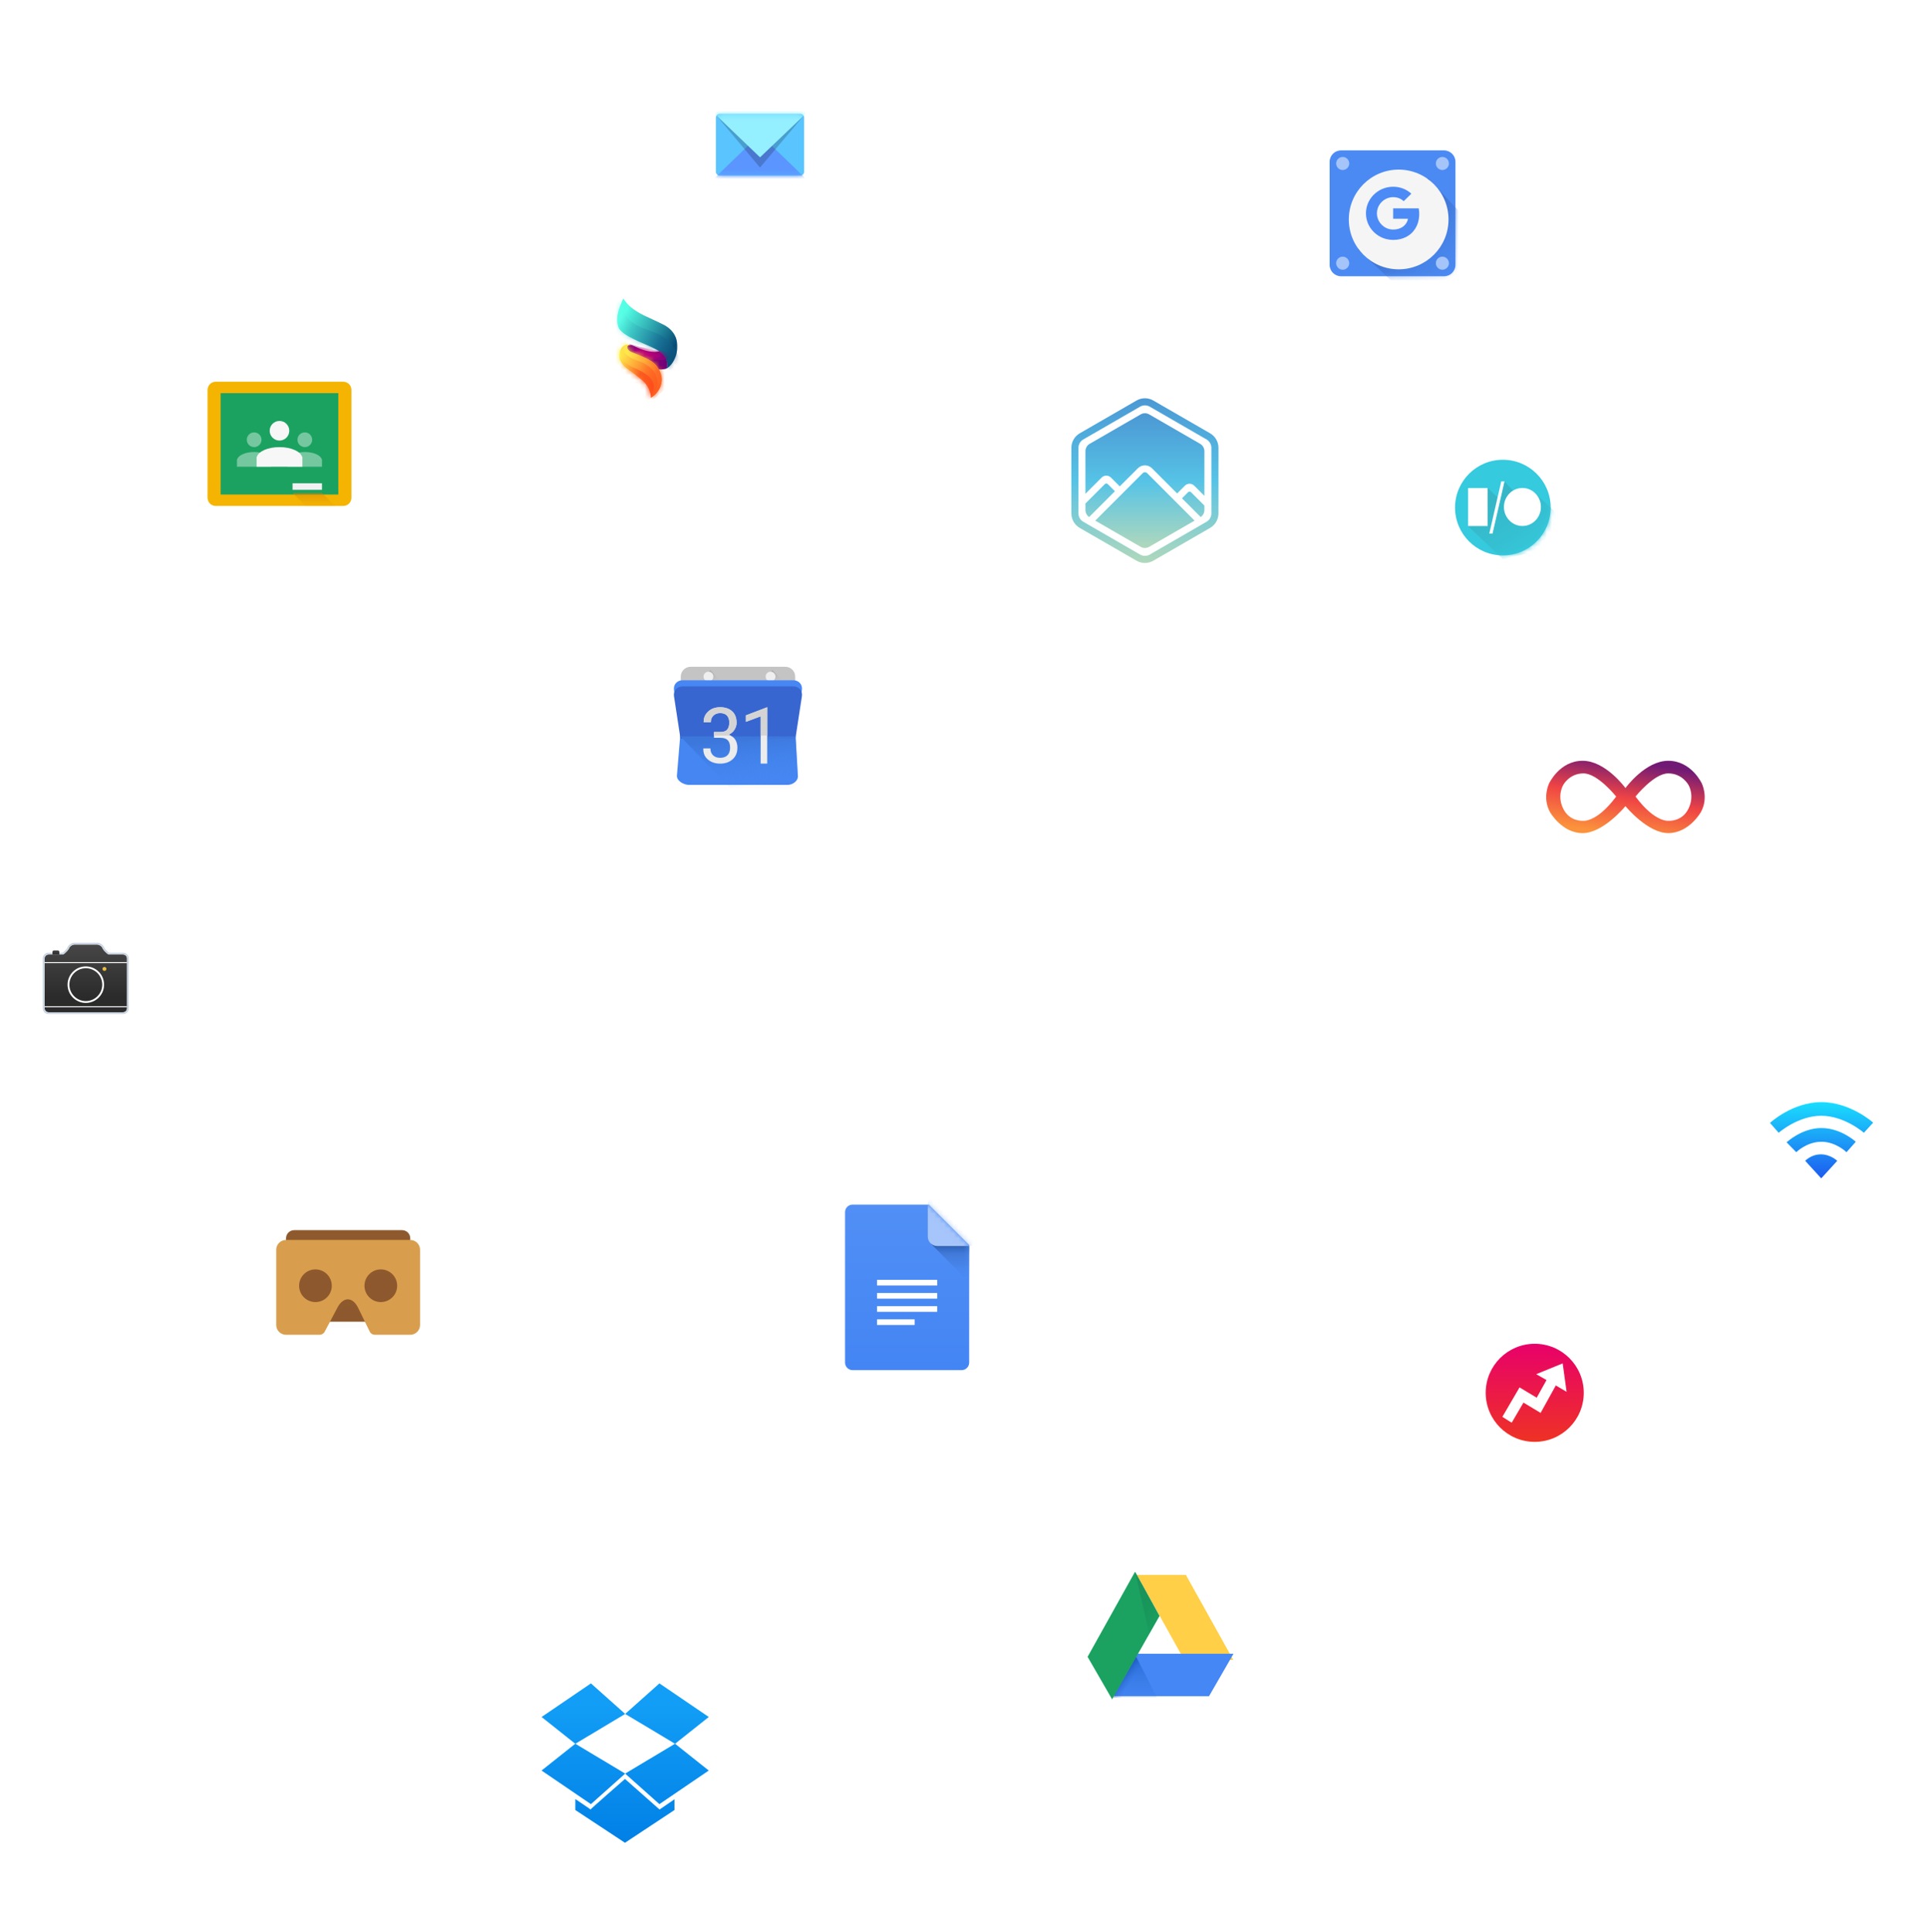 <svg width="393" height="394" viewBox="0 0 393 394" fill="none" xmlns="http://www.w3.org/2000/svg">
<g filter="url(#filter0_dd_2119_1378)">
<rect x="7" y="179" width="21" height="21" rx="10.5" fill="white"/>
<rect x="5.5" y="177.5" width="24" height="24" rx="12" stroke="white" stroke-width="3"/>
<path fill-rule="evenodd" clip-rule="evenodd" d="M9.899 184.629C9.459 184.629 9.1 184.994 9.1 185.443V195.586C9.1 196.035 9.458 196.4 9.899 196.4H25.101C25.541 196.4 25.9 196.036 25.9 195.586V185.443C25.9 184.995 25.542 184.629 25.101 184.629H22.131C21.997 184.548 21.863 184.451 21.735 184.337C21.002 183.687 20.892 183.305 20.892 183.305C20.726 182.915 20.232 182.6 19.791 182.6H17.5V183.615V182.6H15.209C14.768 182.6 14.274 182.915 14.107 183.305C14.107 183.305 13.998 183.687 13.265 184.337C13.137 184.451 13.003 184.548 12.869 184.629H9.899Z" fill="url(#paint0_linear_2119_1378)"/>
<path fill-rule="evenodd" clip-rule="evenodd" d="M20.892 183.305C20.892 183.305 21.002 183.687 21.735 184.337C21.863 184.451 21.997 184.548 22.131 184.629H25.101C25.542 184.629 25.9 184.995 25.9 185.443V195.586C25.9 196.036 25.541 196.4 25.101 196.4H9.899C9.458 196.4 9.1 196.035 9.1 195.586V185.443C9.1 184.994 9.459 184.629 9.899 184.629H12.869C13.003 184.548 13.137 184.451 13.265 184.337C13.998 183.687 14.107 183.305 14.107 183.305C14.274 182.915 14.768 182.6 15.209 182.6H19.791C20.232 182.6 20.726 182.915 20.892 183.305ZM19.791 182.225C20.097 182.225 20.399 182.332 20.647 182.49C20.893 182.648 21.117 182.878 21.237 183.157L21.246 183.179L21.25 183.192C21.252 183.196 21.255 183.203 21.26 183.214C21.273 183.242 21.3 183.294 21.35 183.368C21.449 183.515 21.637 183.749 21.984 184.057C22.067 184.13 22.153 184.196 22.241 184.254H25.101C25.756 184.254 26.275 184.794 26.275 185.443V195.586C26.275 196.237 25.755 196.775 25.101 196.775H9.899C9.244 196.775 8.725 196.235 8.725 195.586V185.443C8.725 184.793 9.245 184.254 9.899 184.254H12.759C12.847 184.196 12.933 184.13 13.016 184.057C13.362 183.749 13.551 183.515 13.65 183.368C13.699 183.294 13.727 183.242 13.74 183.214C13.745 183.203 13.748 183.196 13.75 183.192L13.754 183.179L13.763 183.157C13.883 182.878 14.107 182.648 14.353 182.49C14.601 182.332 14.903 182.225 15.209 182.225H19.791Z" fill="#CBD5E1"/>
<g filter="url(#filter1_ii_2119_1378)">
<path d="M10.7 184.1C10.7 183.934 10.834 183.8 11 183.8H11.8C11.966 183.8 12.1 183.934 12.1 184.1V184.6H10.7V184.1Z" fill="url(#paint1_linear_2119_1378)"/>
</g>
<g filter="url(#filter2_d_2119_1378)">
<path fill-rule="evenodd" clip-rule="evenodd" d="M21.3 187.6C21.521 187.6 21.7 187.421 21.7 187.2C21.7 186.979 21.521 186.8 21.3 186.8C21.079 186.8 20.9 186.979 20.9 187.2C20.9 187.421 21.079 187.6 21.3 187.6Z" fill="url(#paint2_linear_2119_1378)"/>
</g>
<g filter="url(#filter3_d_2119_1378)">
<path d="M25.9 185.8H9.1V186H25.9V185.8Z" fill="white"/>
</g>
<g filter="url(#filter4_d_2119_1378)">
<path d="M25.9 194.8H9.1V195H25.9V194.8Z" fill="white"/>
</g>
<g filter="url(#filter5_d_2119_1378)">
<path fill-rule="evenodd" clip-rule="evenodd" d="M21.225 190.4C21.225 192.457 19.557 194.125 17.5 194.125C15.443 194.125 13.775 192.457 13.775 190.4C13.775 188.343 15.443 186.675 17.5 186.675C19.557 186.675 21.225 188.343 21.225 190.4ZM17.5 193.75C19.35 193.75 20.85 192.25 20.85 190.4C20.85 188.55 19.35 187.05 17.5 187.05C15.65 187.05 14.15 188.55 14.15 190.4C14.15 192.25 15.65 193.75 17.5 193.75Z" fill="white"/>
</g>
</g>
<g filter="url(#filter6_dd_2119_1378)">
<rect x="40" y="63" width="34" height="35" rx="17" fill="white"/>
<rect x="37.5" y="60.5" width="39" height="40" rx="19.5" stroke="white" stroke-width="5"/>
<path d="M70 67.833H44C43.08 67.833 42.333 68.579 42.333 69.5V91.5C42.333 92.421 43.08 93.167 44 93.167H70C70.921 93.167 71.667 92.421 71.667 91.5V69.5C71.667 68.579 70.921 67.833 70 67.833Z" fill="#F4B401"/>
<path d="M69 70.167H45V90.833H69V70.167Z" fill="#1BA261"/>
<path fill-rule="evenodd" clip-rule="evenodd" d="M62.168 82.168C60.404 82.168 58.945 82.82 58.702 83.668H58.667V85.172H65.668V83.668H65.633C65.39 82.82 63.931 82.168 62.168 82.168ZM62.168 81.167C62.996 81.167 63.668 80.496 63.668 79.667C63.668 78.838 62.996 78.167 62.168 78.167C61.339 78.167 60.667 78.838 60.667 79.667C60.667 80.496 61.339 81.167 62.168 81.167Z" fill="white" fill-opacity="0.396"/>
<path fill-rule="evenodd" clip-rule="evenodd" d="M51.834 82.168C50.07 82.168 48.611 82.82 48.369 83.668H48.333V85.172H55.335V83.668H55.299C55.057 82.82 53.598 82.168 51.834 82.168ZM51.834 81.167C52.663 81.167 53.334 80.496 53.334 79.667C53.334 78.838 52.663 78.167 51.834 78.167C51.005 78.167 50.334 78.838 50.334 79.667C50.334 80.496 51.005 81.167 51.834 81.167Z" fill="white" fill-opacity="0.396"/>
<path fill-rule="evenodd" clip-rule="evenodd" d="M57 81.167C54.649 81.167 52.704 82.036 52.381 83.167H52.333V85.172H61.667V83.167H61.619C61.296 82.036 59.351 81.167 57 81.167ZM57 79.833C58.105 79.833 59 78.938 59 77.833C59 76.729 58.105 75.833 57 75.833C55.895 75.833 55 76.729 55 77.833C55 78.938 55.895 79.833 57 79.833Z" fill="#F7F7F7"/>
<path fill-rule="evenodd" clip-rule="evenodd" d="M59.667 90.5L62.333 93.167H68.333L65.667 90.5H59.667Z" fill="url(#paint3_linear_2119_1378)" fill-opacity="0.6"/>
<g filter="url(#filter7_d_2119_1378)">
<path d="M65.667 89.167H59.667V90.5H65.667V89.167Z" fill="#F1F1F1"/>
</g>
</g>
<g filter="url(#filter8_dd_2119_1378)">
<rect x="219" y="306" width="35" height="35" rx="17.5" fill="white"/>
<rect x="216.5" y="303.5" width="40" height="40" rx="20" stroke="white" stroke-width="5"/>
<g filter="url(#filter9_i_2119_1378)">
<path fill-rule="evenodd" clip-rule="evenodd" d="M231.476 310.5H241.476L251.143 327.833H241.143L231.476 310.5Z" fill="#FFCF48"/>
</g>
<g filter="url(#filter10_i_2119_1378)">
<path fill-rule="evenodd" clip-rule="evenodd" d="M226.857 335.833C228.306 333.142 231.524 327.833 231.524 327.833H251.19L246.19 336.5H226.857C226.857 336.5 226.751 336.031 226.857 335.833Z" fill="#4587F4"/>
</g>
<path fill-rule="evenodd" clip-rule="evenodd" d="M231.476 310.5L236.476 319.5L226.81 336.5L221.81 327.833L231.476 310.5Z" fill="#1BA261"/>
<path fill-rule="evenodd" clip-rule="evenodd" d="M231.732 327.851L235.958 336.159H227.014L231.732 327.851Z" fill="url(#paint4_linear_2119_1378)"/>
<path fill-rule="evenodd" clip-rule="evenodd" d="M231.732 327.851L235.958 336.159H227.014L231.732 327.851Z" fill="url(#paint5_linear_2119_1378)"/>
<path fill-rule="evenodd" clip-rule="evenodd" d="M231.485 310.511L234.39 323.163L236.492 319.488L231.485 310.511Z" fill="url(#paint6_linear_2119_1378)"/>
</g>
<g filter="url(#filter11_dd_2119_1378)">
<rect x="314" y="135" width="35" height="35" rx="17.5" fill="white"/>
<rect x="311.5" y="132.5" width="40" height="40" rx="20" stroke="white" stroke-width="5"/>
<path fill-rule="evenodd" clip-rule="evenodd" d="M331.5 154.372C331.618 154.516 336.047 159.875 340.233 159.875C344.475 159.875 346.877 155.603 346.877 155.603C348.531 152.64 347.065 149.738 347.065 149.738C347.065 149.738 344.943 145.125 340.233 145.125C335.589 145.125 331.612 150.538 331.5 150.692C331.388 150.538 327.411 145.125 322.767 145.125C318.057 145.125 315.935 149.738 315.935 149.738C315.935 149.738 314.469 152.64 316.123 155.603C316.123 155.603 318.525 159.875 322.767 159.875C326.953 159.875 331.382 154.516 331.5 154.372ZM322.945 147.701C320.044 147.701 318.809 150.062 318.809 150.062C318.809 150.062 317.481 152.177 318.809 154.893C320.136 157.61 322.899 157.363 322.899 157.363C322.899 157.363 324.403 157.579 326.81 155.507C327.644 154.789 328.587 153.796 329.613 152.424C329.613 152.424 325.847 147.701 322.945 147.701ZM340.22 147.701C343.122 147.701 344.357 150.062 344.357 150.062C344.357 150.062 345.684 152.177 344.357 154.893C343.029 157.61 340.266 157.363 340.266 157.363C340.266 157.363 338.763 157.579 336.356 155.507C335.521 154.789 334.579 153.796 333.552 152.424C333.552 152.424 337.318 147.701 340.22 147.701Z" fill="url(#paint7_linear_2119_1378)"/>
</g>
<g filter="url(#filter12_dd_2119_1378)">
<rect x="296" y="83" width="21" height="21" rx="10.5" fill="white"/>
<rect x="294.5" y="81.5" width="24" height="24" rx="12" stroke="white" stroke-width="3"/>
<path fill-rule="evenodd" clip-rule="evenodd" d="M306.5 103.25C311.885 103.25 316.25 98.885 316.25 93.5C316.25 88.115 311.885 83.75 306.5 83.75C301.115 83.75 296.75 88.115 296.75 93.5C296.75 98.885 301.115 103.25 306.5 103.25Z" fill="#35CADD"/>
<mask id="mask0_2119_1378" style="mask-type:alpha" maskUnits="userSpaceOnUse" x="296" y="83" width="21" height="21">
<path fill-rule="evenodd" clip-rule="evenodd" d="M306.5 103.25C311.885 103.25 316.25 98.885 316.25 93.5C316.25 88.115 311.885 83.75 306.5 83.75C301.115 83.75 296.75 88.115 296.75 93.5C296.75 98.885 301.115 103.25 306.5 103.25Z" fill="white"/>
</mask>
<g mask="url(#mask0_2119_1378)">
<path fill-rule="evenodd" clip-rule="evenodd" d="M299.409 97.267L306.5 104.026L313.148 102.474L317.58 97.046L316.915 94.165L313.003 90.489L308.716 90.176L306.832 88.182L305.724 91.727L303.398 89.511L299.409 97.267Z" fill="url(#paint8_linear_2119_1378)"/>
</g>
<path fill-rule="evenodd" clip-rule="evenodd" d="M299.409 89.511H303.398V97.267H299.409V89.511ZM310.489 97.254C312.572 97.254 314.262 95.518 314.262 93.376C314.262 91.234 312.572 89.498 310.489 89.498C308.405 89.498 306.716 91.234 306.716 93.376C306.716 95.518 308.405 97.254 310.489 97.254ZM306.168 88.169H306.832L304.395 98.806H303.73L306.168 88.169Z" fill="white"/>
</g>
<g filter="url(#filter13_dd_2119_1378)">
<rect x="122" y="50" width="20" height="22" rx="10" fill="white"/>
<rect x="120.5" y="48.5" width="23" height="25" rx="11.5" stroke="white" stroke-width="3"/>
<path fill-rule="evenodd" clip-rule="evenodd" d="M136.901 64.304C137.482 63.586 138.07 62.402 138.11 60.995C138.136 60.098 138.063 59.4 137.804 58.763C137.312 57.555 136.332 56.721 135.383 56.235C135.383 56.235 133.744 55.407 131.683 54.476C131.683 54.476 129.491 53.54 128.069 52.084C128.069 52.084 127.424 51.336 127.124 50.875C127.124 50.875 125.902 53.329 125.902 54.826C125.902 54.826 125.734 56.412 126.448 57.251C127.162 58.09 128.293 58.653 128.293 58.653C128.293 58.653 129.536 59.358 131.566 60.197C133.74 61.086 134.458 61.636 134.458 61.636C134.458 61.636 135.132 62.176 135.61 62.981C135.96 63.569 136.242 64.273 135.903 65.164C135.903 65.164 136.407 64.913 136.901 64.304Z" fill="url(#paint9_linear_2119_1378)"/>
<mask id="mask1_2119_1378" style="mask-type:alpha" maskUnits="userSpaceOnUse" x="125" y="50" width="14" height="16">
<path fill-rule="evenodd" clip-rule="evenodd" d="M136.901 64.304C137.482 63.586 138.07 62.402 138.11 60.995C138.136 60.098 138.063 59.4 137.804 58.763C137.312 57.555 136.332 56.721 135.383 56.235C135.383 56.235 133.744 55.407 131.683 54.476C131.683 54.476 129.491 53.54 128.069 52.084C128.069 52.084 127.424 51.336 127.124 50.875C127.124 50.875 125.902 53.329 125.902 54.826C125.902 54.826 125.734 56.412 126.448 57.251C127.162 58.09 128.293 58.653 128.293 58.653C128.293 58.653 129.536 59.358 131.566 60.197C133.74 61.086 134.458 61.636 134.458 61.636C134.458 61.636 135.132 62.176 135.61 62.981C135.96 63.569 136.242 64.273 135.903 65.164C135.903 65.164 136.407 64.913 136.901 64.304Z" fill="white"/>
</mask>
<g mask="url(#mask1_2119_1378)">
<path opacity="0.527" fill-rule="evenodd" clip-rule="evenodd" d="M127.136 50.833C127.136 50.833 126.622 52.812 127.879 54.632C128.527 55.57 129.82 56.471 131.691 57.126C133.102 57.62 134.216 58.049 135.062 58.562C137.513 60.048 137.996 62.002 138.669 63.379C139.575 65.232 135.733 66.283 135.733 66.283L130.229 60.959L124.477 57.538L124.201 52.674L127.136 50.833Z" fill="url(#paint10_linear_2119_1378)"/>
</g>
<path fill-rule="evenodd" clip-rule="evenodd" d="M129.961 60.87C131.03 61.365 131.755 61.52 131.755 61.52C131.755 61.52 133.347 61.941 134.464 61.641C134.464 61.641 134.882 61.92 135.291 62.41C135.618 62.8 135.936 63.329 136.047 63.933C136.047 63.933 136.202 64.563 135.905 65.164C135.905 65.164 135.074 65.421 134.332 65.326C134.332 65.326 133.823 63.902 131.374 62.897C131.374 62.897 130.103 62.353 128.734 61.84C128.734 61.84 127.807 61.367 127.889 60.679C127.889 60.679 127.931 60.427 128.311 60.362C128.417 60.343 128.576 60.343 128.734 60.362C128.734 60.362 129.06 60.449 129.961 60.87Z" fill="url(#paint11_linear_2119_1378)"/>
<mask id="mask2_2119_1378" style="mask-type:alpha" maskUnits="userSpaceOnUse" x="127" y="60" width="10" height="6">
<path fill-rule="evenodd" clip-rule="evenodd" d="M129.961 60.87C131.03 61.365 131.755 61.52 131.755 61.52C131.755 61.52 133.347 61.941 134.464 61.641C134.464 61.641 134.882 61.92 135.291 62.41C135.618 62.8 135.936 63.329 136.047 63.933C136.047 63.933 136.202 64.563 135.905 65.164C135.905 65.164 135.074 65.421 134.332 65.326C134.332 65.326 133.823 63.902 131.374 62.897C131.374 62.897 130.103 62.353 128.734 61.84C128.734 61.84 127.807 61.367 127.889 60.679C127.889 60.679 127.931 60.427 128.311 60.362C128.417 60.343 128.576 60.343 128.734 60.362C128.734 60.362 129.06 60.449 129.961 60.87Z" fill="white"/>
</mask>
<g mask="url(#mask2_2119_1378)">
<path fill-rule="evenodd" clip-rule="evenodd" d="M130.57 62.597C130.57 62.597 134.002 64.223 136.347 62.955C138.692 61.688 133.254 61.372 133.254 61.372L128.371 60.153L127.299 61.051L128.185 62.107" fill="url(#paint12_linear_2119_1378)"/>
</g>
<path fill-rule="evenodd" clip-rule="evenodd" d="M127.927 60.823C127.941 61.422 128.731 61.761 128.731 61.761C128.731 61.761 130.416 62.43 130.932 62.657C130.932 62.657 132.573 63.328 133.393 64.089C133.393 64.089 135.004 65.452 134.957 67.473C134.957 67.473 134.98 69.8 132.733 71.125C132.733 71.125 132.847 69.084 130.882 67.45C130.882 67.45 129.113 65.996 128.023 65.256C128.023 65.256 126.496 64.247 126.321 62.821C126.321 62.821 126.093 61.153 127.31 60.419C127.31 60.419 127.934 60.061 128.752 60.366C128.752 60.366 127.913 60.224 127.927 60.823Z" fill="url(#paint13_linear_2119_1378)"/>
<mask id="mask3_2119_1378" style="mask-type:alpha" maskUnits="userSpaceOnUse" x="126" y="60" width="9" height="12">
<path fill-rule="evenodd" clip-rule="evenodd" d="M127.927 60.823C127.941 61.422 128.731 61.761 128.731 61.761C128.731 61.761 130.416 62.43 130.932 62.657C130.932 62.657 132.573 63.328 133.393 64.089C133.393 64.089 135.004 65.452 134.957 67.473C134.957 67.473 134.98 69.8 132.733 71.125C132.733 71.125 132.847 69.084 130.882 67.45C130.882 67.45 129.113 65.996 128.023 65.256C128.023 65.256 126.496 64.247 126.321 62.821C126.321 62.821 126.093 61.153 127.31 60.419C127.31 60.419 127.934 60.061 128.752 60.366C128.752 60.366 127.913 60.224 127.927 60.823Z" fill="white"/>
</mask>
<g mask="url(#mask3_2119_1378)">
<g filter="url(#filter14_d_2119_1378)">
<path fill-rule="evenodd" clip-rule="evenodd" d="M134.176 61.799C134.176 61.799 130.113 62.186 129.742 62.315C128.999 62.571 127.241 62.093 128.816 62.979C129.011 63.089 129.348 63.231 129.742 63.386C130.228 63.578 130.804 63.796 131.33 64.074C133.085 65 133.702 66.067 134.02 66.947C134.414 68.04 133.903 68.955 133.489 69.916C133.093 70.836 132.516 71.43 132.138 71.945C132.115 71.976 131.841 71.801 131.822 71.833C130.876 73.404 136.426 68.659 136.426 68.659L135.214 63.823L133.027 62.315L134.176 61.799Z" fill="black" fill-opacity="0.01"/>
</g>
<path fill-rule="evenodd" clip-rule="evenodd" d="M128.732 60.357C128.732 60.357 128.436 60.237 127.96 60.357C127.173 60.595 126.198 62.291 130.461 63.699C133.969 65.026 134.529 67.748 133.782 69.484C133.362 70.459 132.593 71.291 132.253 71.856C131.307 73.427 136.426 68.659 136.426 68.659L135.214 63.823L133.027 62.315L128.732 60.357Z" fill="url(#paint14_linear_2119_1378)"/>
<path fill-rule="evenodd" clip-rule="evenodd" d="M128.324 59.825L131.125 60.263C131.125 60.263 129.52 60.044 128.448 60.151C128.088 60.186 127.359 60.265 127.247 60.376C126.379 60.892 125.725 63.555 129.395 65.031C134.445 67.253 133.839 69.128 131.984 72.469C130.13 75.811 122.82 64.462 122.82 64.462L124.694 59.274L128.324 59.825Z" fill="url(#paint15_linear_2119_1378)"/>
</g>
</g>
<g filter="url(#filter15_dd_2119_1378)">
<rect x="216" y="71" width="35" height="34" rx="17" fill="white"/>
<rect x="213.5" y="68.5" width="40" height="39" rx="19.5" stroke="white" stroke-width="5"/>
<path d="M221.37 92.666V93.993C221.37 94.275 221.438 94.553 221.568 94.802C221.699 95.052 221.888 95.267 222.119 95.428L227.38 90.167L225.921 88.709C225.882 88.67 225.836 88.639 225.785 88.618C225.734 88.597 225.679 88.586 225.624 88.586C225.569 88.586 225.514 88.597 225.463 88.618C225.412 88.639 225.366 88.67 225.327 88.709L221.37 92.666Z" fill="url(#paint16_linear_2119_1378)"/>
<path d="M225.624 86.987C225.8 86.986 225.975 87.021 226.138 87.088C226.301 87.156 226.448 87.255 226.573 87.38L228.369 89.177L232.058 85.488C232.44 85.106 232.959 84.891 233.5 84.891C234.04 84.891 234.559 85.106 234.941 85.488L240.07 90.617L241.655 89.032C241.907 88.78 242.248 88.639 242.604 88.639C242.96 88.639 243.302 88.78 243.553 89.032L245.63 91.11V82.008C245.63 81.7 245.549 81.398 245.395 81.132C245.241 80.866 245.02 80.645 244.754 80.491L234.375 74.499C234.109 74.345 233.807 74.264 233.499 74.264C233.192 74.264 232.89 74.345 232.624 74.499L222.245 80.491C221.978 80.645 221.757 80.866 221.604 81.132C221.45 81.398 221.369 81.7 221.369 82.008V90.685L224.674 87.38C224.798 87.255 224.946 87.156 225.109 87.088C225.272 87.021 225.447 86.986 225.624 86.987Z" fill="url(#paint17_linear_2119_1378)"/>
<path d="M241.06 91.608L244.88 95.428C245.111 95.267 245.3 95.052 245.43 94.802C245.561 94.552 245.629 94.275 245.629 93.993V93.09L242.9 90.362C242.821 90.283 242.715 90.239 242.603 90.239C242.492 90.239 242.385 90.283 242.306 90.362L241.06 91.608Z" fill="url(#paint18_linear_2119_1378)"/>
<path d="M240.07 92.598L239.08 91.608L233.951 86.479C233.831 86.36 233.669 86.293 233.5 86.293C233.331 86.293 233.168 86.36 233.049 86.479L229.36 90.168L228.37 91.158L223.369 96.158L232.624 101.501C232.89 101.655 233.192 101.736 233.499 101.736C233.807 101.736 234.109 101.655 234.375 101.501L243.629 96.158L240.07 92.598Z" fill="url(#paint19_linear_2119_1378)"/>
<path d="M233.5 72.655C233.843 72.654 234.18 72.745 234.478 72.916L246.073 79.611C246.371 79.783 246.618 80.03 246.789 80.327C246.961 80.625 247.051 80.962 247.051 81.305V94.695C247.051 95.038 246.961 95.375 246.789 95.673C246.618 95.97 246.371 96.217 246.073 96.389L234.478 103.084C234.18 103.255 233.843 103.346 233.5 103.346C233.156 103.346 232.819 103.255 232.522 103.084L220.926 96.389C220.629 96.217 220.382 95.97 220.21 95.673C220.038 95.375 219.948 95.038 219.948 94.695V81.305C219.948 80.962 220.038 80.625 220.21 80.327C220.382 80.03 220.629 79.783 220.926 79.611L232.522 72.916C232.819 72.745 233.156 72.654 233.5 72.655ZM233.5 71.207C232.902 71.207 232.315 71.364 231.798 71.663L220.202 78.357C219.685 78.657 219.256 79.087 218.957 79.604C218.659 80.121 218.501 80.708 218.5 81.305V94.695C218.501 95.292 218.659 95.879 218.957 96.396C219.256 96.913 219.685 97.343 220.202 97.643L231.798 104.338C232.315 104.636 232.902 104.794 233.5 104.794C234.097 104.794 234.684 104.636 235.202 104.338L246.797 97.643C247.314 97.344 247.744 96.913 248.042 96.396C248.341 95.879 248.499 95.292 248.5 94.695V81.305C248.499 80.708 248.341 80.121 248.043 79.604C247.744 79.087 247.315 78.657 246.798 78.357L235.202 71.663C234.685 71.364 234.098 71.207 233.5 71.207H233.5Z" fill="url(#paint20_linear_2119_1378)"/>
</g>
<g filter="url(#filter16_dd_2119_1378)">
<rect x="144" y="9" width="22" height="21" rx="10.5" fill="white"/>
<rect x="142.5" y="7.5" width="25" height="24" rx="12" stroke="white" stroke-width="3"/>
<path d="M163.212 13.2H146.787C146.353 13.2 146 13.553 146 13.988V25.012C146 25.448 146.353 25.8 146.787 25.8H163.212C163.647 25.8 164 25.448 164 25.012V13.988C164 13.553 163.647 13.2 163.212 13.2Z" fill="#5AC4FE"/>
<mask id="mask4_2119_1378" style="mask-type:alpha" maskUnits="userSpaceOnUse" x="146" y="13" width="18" height="13">
<path d="M163.212 13.2H146.787C146.353 13.2 146 13.553 146 13.988V25.012C146 25.448 146.353 25.8 146.787 25.8H163.212C163.647 25.8 164 25.448 164 25.012V13.988C164 13.553 163.647 13.2 163.212 13.2Z" fill="white"/>
</mask>
<g mask="url(#mask4_2119_1378)">
<path fill-rule="evenodd" clip-rule="evenodd" d="M144.991 27.022L154.973 17.381L164.955 27.022H144.991Z" fill="#5B95FF"/>
<path fill-rule="evenodd" clip-rule="evenodd" d="M145.744 13.126L154.996 24.159L164.305 13.126H145.744Z" fill="url(#paint21_linear_2119_1378)"/>
<path fill-rule="evenodd" clip-rule="evenodd" d="M145.918 13.371L155.006 22.078L164.99 12.557L146.083 12.661L145.918 13.371Z" fill="url(#paint22_linear_2119_1378)"/>
</g>
</g>
<g filter="url(#filter17_dd_2119_1378)">
<rect x="110" y="332" width="35" height="35" rx="17.5" fill="white"/>
<rect x="107.5" y="329.5" width="40" height="40" rx="20" stroke="white" stroke-width="5"/>
<path fill-rule="evenodd" clip-rule="evenodd" d="M137.677 345.562L144.546 351.02L134.481 357.871L127.498 351.644L120.515 357.871L110.45 351.02L117.323 345.559L110.454 340.101L120.519 333.25L127.502 339.477L134.485 333.25L144.55 340.101L137.677 345.562ZM137.659 345.559L127.498 351.643L117.341 345.562L127.502 339.478L137.659 345.559ZM117.336 359.071L127.46 365.75L137.553 359.071V356.881L134.511 358.968L127.46 352.734C127.46 352.734 120.326 358.968 120.429 358.968C120.532 358.968 117.336 356.839 117.336 356.839V359.187V359.071Z" fill="url(#paint23_linear_2119_1378)"/>
</g>
<g filter="url(#filter18_dd_2119_1378)">
<rect x="168" y="235" width="34" height="35" rx="17" fill="white"/>
<rect x="165.5" y="232.5" width="39" height="40" rx="19.5" stroke="white" stroke-width="5"/>
<g filter="url(#filter19_ii_2119_1378)">
<path fill-rule="evenodd" clip-rule="evenodd" d="M173.88 235.625C173.034 235.625 172.344 236.314 172.344 237.163V267.837C172.344 268.685 173.031 269.375 173.88 269.375H196.12C196.966 269.375 197.656 268.687 197.656 267.837V243.843L189.442 235.625H173.88Z" fill="url(#paint24_linear_2119_1378)"/>
</g>
<mask id="mask5_2119_1378" style="mask-type:alpha" maskUnits="userSpaceOnUse" x="172" y="235" width="26" height="35">
<path fill-rule="evenodd" clip-rule="evenodd" d="M173.88 235.625C173.034 235.625 172.344 236.314 172.344 237.163V267.837C172.344 268.685 173.031 269.375 173.88 269.375H196.12C196.966 269.375 197.656 268.687 197.656 267.837V243.843L189.442 235.625H173.88Z" fill="white"/>
</mask>
<g mask="url(#mask5_2119_1378)">
<path fill-rule="evenodd" clip-rule="evenodd" d="M189.818 243.54L197.683 251.516V243.54H189.818Z" fill="url(#paint25_linear_2119_1378)" fill-opacity="0.8"/>
<path fill-rule="evenodd" clip-rule="evenodd" d="M189.818 243.54L197.683 251.516V243.54H189.818Z" fill="url(#paint26_linear_2119_1378)"/>
<path d="M197.679 233.691H191.136C190.077 233.691 189.219 234.55 189.219 235.609V242.145C189.219 243.204 190.077 244.063 191.136 244.063H197.679C198.738 244.063 199.597 243.204 199.597 242.145V235.609C199.597 234.55 198.738 233.691 197.679 233.691Z" fill="#A6C5FA"/>
<path fill-rule="evenodd" clip-rule="evenodd" d="M178.864 250.966H191.136V252.117H178.864V250.966ZM178.864 253.651H191.136V254.801H178.864V253.651ZM178.864 256.335H191.136V257.486H178.864V256.335ZM178.864 259.02H186.534V260.17H178.864V259.02Z" fill="white"/>
</g>
</g>
<g filter="url(#filter20_dd_2119_1378)">
<rect x="133" y="121" width="35" height="34" rx="17" fill="white"/>
<rect x="130.5" y="118.5" width="40" height="39" rx="19.5" stroke="white" stroke-width="5"/>
<g filter="url(#filter21_i_2119_1378)">
<path d="M160.17 125.335H140.837C139.732 125.335 138.837 126.23 138.837 127.335V130.335C138.837 131.439 139.732 132.335 140.837 132.335H160.17C161.275 132.335 162.17 131.439 162.17 130.335V127.335C162.17 126.23 161.275 125.335 160.17 125.335Z" fill="#C4C4C4"/>
</g>
<path fill-rule="evenodd" clip-rule="evenodd" d="M143.483 128.061L145.984 130.673H148.596L144.871 126.618L143.483 128.061Z" fill="url(#paint27_linear_2119_1378)"/>
<g filter="url(#filter22_d_2119_1378)">
<path fill-rule="evenodd" clip-rule="evenodd" d="M144.17 128.335C144.722 128.335 145.17 127.887 145.17 127.335C145.17 126.783 144.722 126.335 144.17 126.335C143.618 126.335 143.17 126.783 143.17 127.335C143.17 127.887 143.618 128.335 144.17 128.335Z" fill="#EFEFEF"/>
</g>
<path fill-rule="evenodd" clip-rule="evenodd" d="M156.15 128.061L158.651 130.673H161.263L157.538 126.618L156.15 128.061Z" fill="url(#paint28_linear_2119_1378)"/>
<g filter="url(#filter23_d_2119_1378)">
<path fill-rule="evenodd" clip-rule="evenodd" d="M156.837 128.335C157.389 128.335 157.837 127.887 157.837 127.335C157.837 126.783 157.389 126.335 156.837 126.335C156.285 126.335 155.837 126.783 155.837 127.335C155.837 127.887 156.285 128.335 156.837 128.335Z" fill="#EFEFEF"/>
</g>
<g filter="url(#filter24_i_2119_1378)">
<path fill-rule="evenodd" clip-rule="evenodd" d="M163.544 131.335C163.713 130.231 162.932 129.335 161.799 129.335H139.201C138.069 129.335 137.287 130.23 137.456 131.335L138.78 140L138.063 148.665C137.894 149.77 139.367 150.665 140.499 150.665H160.618C161.751 150.665 162.886 149.769 162.717 148.665L162.22 140.001L163.544 131.335Z" fill="#4687F4"/>
</g>
<g filter="url(#filter25_i_2119_1378)">
<path fill-rule="evenodd" clip-rule="evenodd" d="M139.201 129.335H161.799C162.932 129.335 163.713 130.231 163.544 131.335L162.219 140.002H138.781L137.456 131.335C137.287 130.23 138.069 129.335 139.201 129.335Z" fill="#3866D0"/>
</g>
<path fill-rule="evenodd" clip-rule="evenodd" d="M160.619 150.665C161.751 150.665 162.886 149.77 162.718 148.665L162.216 140.165H138.769L148.894 150.665H160.619Z" fill="url(#paint29_linear_2119_1378)"/>
<path fill-rule="evenodd" clip-rule="evenodd" d="M152.123 135.868L156.472 134.206V145.705H155.13V136.064L152.123 137.184V135.868ZM145.615 139.261H146.916C147.577 139.261 148.044 139.093 148.319 138.758C148.594 138.423 148.732 137.956 148.732 137.357C148.732 136.718 148.575 136.232 148.262 135.899C147.95 135.567 147.488 135.401 146.878 135.401C146.298 135.401 145.833 135.573 145.482 135.919C145.132 136.264 144.956 136.723 144.956 137.296H143.526L143.511 137.25C143.486 136.406 143.787 135.688 144.415 135.098C145.043 134.507 145.864 134.211 146.878 134.211C147.897 134.211 148.709 134.486 149.314 135.036C149.919 135.586 150.222 136.37 150.222 137.388C150.222 137.849 150.085 138.308 149.81 138.766C149.535 139.223 149.122 139.573 148.573 139.813C149.233 140.033 149.701 140.378 149.976 140.849C150.251 141.32 150.388 141.847 150.388 142.43C150.388 143.448 150.059 144.248 149.401 144.832C148.743 145.415 147.902 145.707 146.878 145.707C145.874 145.707 145.043 145.432 144.385 144.882C143.727 144.332 143.41 143.586 143.436 142.645L143.458 142.599H144.881C144.881 143.187 145.058 143.655 145.414 144.003C145.77 144.351 146.258 144.525 146.878 144.525C147.508 144.525 148.003 144.351 148.361 144.003C148.719 143.655 148.898 143.141 148.898 142.461C148.898 141.77 148.739 141.261 148.421 140.933C148.104 140.606 147.602 140.442 146.916 140.442H145.615V139.261Z" fill="#EEEEEE"/>
<path fill-rule="evenodd" clip-rule="evenodd" d="M149.034 140.002H145.614V139.261H146.916C147.576 139.261 148.044 139.093 148.319 138.758C148.594 138.423 148.731 137.956 148.731 137.357C148.731 136.718 148.575 136.232 148.262 135.899C147.95 135.567 147.488 135.401 146.878 135.401C146.298 135.401 145.833 135.573 145.482 135.919C145.131 136.264 144.956 136.723 144.956 137.296H143.526L143.511 137.25C143.486 136.406 143.787 135.688 144.415 135.098C145.043 134.507 145.864 134.211 146.878 134.211C147.897 134.211 148.709 134.486 149.314 135.036C149.919 135.586 150.222 136.37 150.222 137.388C150.222 137.849 150.084 138.308 149.81 138.766C149.535 139.223 149.122 139.573 148.573 139.813C148.738 139.868 148.892 139.931 149.034 140.002ZM156.472 139.997V134.206L152.123 135.868V137.184L155.13 136.064V139.997H156.472Z" fill="#D4D4D4"/>
<g filter="url(#filter26_i_2119_1378)">
<path fill-rule="evenodd" clip-rule="evenodd" d="M140.499 150.665H160.619C161.751 150.665 162.886 149.769 162.718 148.665L162.22 139.998H138.781L138.064 148.665C137.895 149.77 139.368 150.665 140.499 150.665Z" fill="black" fill-opacity="0.01"/>
</g>
</g>
<g filter="url(#filter27_dd_2119_1378)">
<rect x="266" y="16" width="36" height="35" rx="17.5" fill="white"/>
<rect x="263.5" y="13.5" width="41" height="40" rx="20" stroke="white" stroke-width="5"/>
<path d="M294.5 20.667H273.5C272.211 20.667 271.167 21.711 271.167 23V44C271.167 45.289 272.211 46.333 273.5 46.333H294.5C295.789 46.333 296.833 45.289 296.833 44V23C296.833 21.711 295.789 20.667 294.5 20.667Z" fill="#4C8BF5"/>
<mask id="mask6_2119_1378" style="mask-type:alpha" maskUnits="userSpaceOnUse" x="271" y="20" width="26" height="27">
<path d="M294.5 20.667H273.5C272.211 20.667 271.167 21.711 271.167 23V44C271.167 45.289 272.211 46.333 273.5 46.333H294.5C295.789 46.333 296.833 45.289 296.833 44V23C296.833 21.711 295.789 20.667 294.5 20.667Z" fill="white"/>
</mask>
<g mask="url(#mask6_2119_1378)">
<path fill-rule="evenodd" clip-rule="evenodd" d="M276.992 40.875L283.667 47.163H297.26L297.5 33L291.186 26.299L290.823 37.817L282.693 40.875H276.992Z" fill="url(#paint30_linear_2119_1378)"/>
<g filter="url(#filter28_ii_2119_1378)">
<path d="M294.5 20.667H273.5C272.211 20.667 271.167 21.711 271.167 23V44C271.167 45.289 272.211 46.333 273.5 46.333H294.5C295.789 46.333 296.833 45.289 296.833 44V23C296.833 21.711 295.789 20.667 294.5 20.667Z" fill="black" fill-opacity="0.01"/>
</g>
</g>
<mask id="mask7_2119_1378" style="mask-type:alpha" maskUnits="userSpaceOnUse" x="271" y="20" width="26" height="27">
<path d="M294.5 20.667H273.5C272.211 20.667 271.167 21.711 271.167 23V44C271.167 45.289 272.211 46.333 273.5 46.333H294.5C295.789 46.333 296.833 45.289 296.833 44V23C296.833 21.711 295.789 20.667 294.5 20.667Z" fill="white"/>
</mask>
<g mask="url(#mask7_2119_1378)">
<g filter="url(#filter29_d_2119_1378)">
<path fill-rule="evenodd" clip-rule="evenodd" d="M284 43.667C289.615 43.667 294.167 39.115 294.167 33.5C294.167 27.885 289.615 23.333 284 23.333C278.385 23.333 273.833 27.885 273.833 33.5C273.833 39.115 278.385 43.667 284 43.667Z" fill="#F5F5F5"/>
</g>
<path fill-rule="evenodd" clip-rule="evenodd" d="M282.312 28.374C280.961 28.826 279.811 29.814 279.17 31.065C278.946 31.496 278.785 31.954 278.687 32.429C278.442 33.606 278.612 34.862 279.167 35.935C279.527 36.635 280.046 37.258 280.672 37.745C281.266 38.206 281.954 38.55 282.688 38.739C283.612 38.981 284.596 38.975 285.526 38.768C286.367 38.579 287.163 38.185 287.798 37.614C288.468 37.011 288.948 36.218 289.202 35.364C289.479 34.434 289.515 33.44 289.342 32.484H284.125V34.6H287.148C287.031 35.276 286.62 35.894 286.039 36.276C285.672 36.518 285.252 36.673 284.816 36.748C284.381 36.821 283.928 36.83 283.493 36.745C283.048 36.658 282.628 36.477 282.258 36.224C281.668 35.819 281.218 35.227 280.988 34.559C280.753 33.88 280.75 33.125 280.988 32.449C281.155 31.971 281.43 31.531 281.793 31.169C282.24 30.721 282.822 30.4 283.451 30.269C283.987 30.158 284.554 30.178 285.079 30.333C285.526 30.464 285.937 30.706 286.274 31.021C286.614 30.689 286.954 30.356 287.294 30.024C287.473 29.846 287.66 29.674 287.833 29.491C287.318 29.024 286.709 28.648 286.048 28.409C284.855 27.978 283.513 27.969 282.312 28.374Z" fill="#4C8BF5"/>
<path fill-rule="evenodd" clip-rule="evenodd" d="M294.167 24.667C294.903 24.667 295.5 24.07 295.5 23.333C295.5 22.597 294.903 22 294.167 22C293.43 22 292.833 22.597 292.833 23.333C292.833 24.07 293.43 24.667 294.167 24.667ZM273.833 24.667C274.57 24.667 275.167 24.07 275.167 23.333C275.167 22.597 274.57 22 273.833 22C273.097 22 272.5 22.597 272.5 23.333C272.5 24.07 273.097 24.667 273.833 24.667ZM294.167 45C294.903 45 295.5 44.403 295.5 43.667C295.5 42.93 294.903 42.333 294.167 42.333C293.43 42.333 292.833 42.93 292.833 43.667C292.833 44.403 293.43 45 294.167 45ZM273.833 45C274.57 45 275.167 44.403 275.167 43.667C275.167 42.93 274.57 42.333 273.833 42.333C273.097 42.333 272.5 42.93 272.5 43.667C272.5 44.403 273.097 45 273.833 45Z" fill="#A4C4FA"/>
</g>
</g>
<g filter="url(#filter30_dd_2119_1378)">
<rect x="361" y="212" width="21" height="21" rx="10.5" fill="white"/>
<rect x="359.5" y="210.5" width="24" height="24" rx="12" stroke="white" stroke-width="3"/>
<path fill-rule="evenodd" clip-rule="evenodd" d="M368.163 226.698C368.163 226.698 369.36 225.377 371.353 225.377C373.347 225.377 374.695 226.698 374.695 226.698L371.429 230.27L368.163 226.698ZM366.338 224.936C366.338 224.936 368.442 222.828 371.429 222.808C374.416 222.788 376.583 224.936 376.583 224.936L378.475 222.808C378.475 222.808 375.437 219.991 371.429 220.01C367.422 220.03 364.368 222.926 364.368 222.926L366.338 224.936ZM362.752 220.976C362.752 220.976 366.669 217.508 371.429 217.508C376.189 217.508 380.129 220.976 380.129 220.976L382.021 218.907C382.021 218.907 377.352 214.711 371.421 214.73C365.491 214.75 360.979 218.966 360.979 218.966L362.752 220.976Z" fill="url(#paint31_linear_2119_1378)"/>
</g>
<g filter="url(#filter31_dd_2119_1378)">
<rect x="53" y="234" width="36" height="35" rx="17.5" fill="white"/>
<rect x="50.5" y="231.5" width="41" height="40" rx="20" stroke="white" stroke-width="5"/>
<g filter="url(#filter32_ii_2119_1378)">
<path d="M82 240.833H60C59.08 240.833 58.333 241.58 58.333 242.5V257.833C58.333 258.754 59.08 259.5 60 259.5H82C82.921 259.5 83.667 258.754 83.667 257.833V242.5C83.667 241.58 82.921 240.833 82 240.833Z" fill="#8E592D"/>
</g>
<g filter="url(#filter33_i_2119_1378)">
<path fill-rule="evenodd" clip-rule="evenodd" d="M67.38 259.48C67.38 259.48 68.578 254.945 70.886 254.945C73.194 254.945 74.391 259.513 74.391 259.513L67.38 259.48Z" fill="black" fill-opacity="0.01"/>
</g>
<g filter="url(#filter34_i_2119_1378)">
<path fill-rule="evenodd" clip-rule="evenodd" d="M77.667 255.5C79.508 255.5 81 254.008 81 252.167C81 250.326 79.508 248.833 77.667 248.833C75.826 248.833 74.334 250.326 74.334 252.167C74.334 254.008 75.826 255.5 77.667 255.5Z" fill="black" fill-opacity="0.01"/>
</g>
<g filter="url(#filter35_i_2119_1378)">
<path fill-rule="evenodd" clip-rule="evenodd" d="M64.333 255.5C66.174 255.5 67.667 254.008 67.667 252.167C67.667 250.326 66.174 248.833 64.333 248.833C62.492 248.833 61 250.326 61 252.167C61 254.008 62.492 255.5 64.333 255.5Z" fill="black" fill-opacity="0.01"/>
</g>
<g filter="url(#filter36_ii_2119_1378)">
<path fill-rule="evenodd" clip-rule="evenodd" d="M83.668 242.833C84.772 242.833 85.667 243.727 85.667 244.834V260.166C85.667 261.271 84.771 262.167 83.666 262.167H76.391C76.022 262.167 75.592 261.898 75.431 261.569L73.047 256.691C71.917 254.376 70.023 254.347 68.817 256.628L66.201 261.577C66.028 261.902 65.592 262.167 65.224 262.167H58.336C57.23 262.167 56.333 261.273 56.333 260.166V244.834C56.333 243.729 57.231 242.833 58.332 242.833H58.48H83.668ZM64.333 255.5C66.174 255.5 67.667 254.008 67.667 252.167C67.667 250.326 66.174 248.833 64.333 248.833C62.492 248.833 61 250.326 61 252.167C61 254.008 62.492 255.5 64.333 255.5ZM77.667 255.5C79.508 255.5 81 254.008 81 252.167C81 250.326 79.508 248.833 77.667 248.833C75.826 248.833 74.333 250.326 74.333 252.167C74.333 254.008 75.826 255.5 77.667 255.5Z" fill="#D89E4E"/>
</g>
</g>
<g filter="url(#filter37_dd_2119_1378)">
<rect x="302" y="264" width="22" height="20" rx="10" fill="white"/>
<rect x="300.5" y="262.5" width="25" height="23" rx="11.5" stroke="white" stroke-width="3"/>
<path fill-rule="evenodd" clip-rule="evenodd" d="M313 284C318.523 284 323 279.523 323 274C323 268.477 318.523 264 313 264C307.477 264 303 268.477 303 274C303 279.523 307.477 284 313 284Z" fill="url(#paint32_linear_2119_1378)"/>
<path fill-rule="evenodd" clip-rule="evenodd" d="M306.4 278.9L308.3 280.1L310.7 276L314.2 278.1L317.3 272.5L319.5 273.8L318.7 268L313.3 270.2L315.4 271.4L313.4 275L309.9 272.9L306.4 278.9Z" fill="white"/>
</g>
<defs>
<filter id="filter0_dd_2119_1378" x="-8" y="170" width="51" height="55" filterUnits="userSpaceOnUse" color-interpolation-filters="sRGB">
<feFlood flood-opacity="0" result="BackgroundImageFix"/>
<feColorMatrix in="SourceAlpha" type="matrix" values="0 0 0 0 0 0 0 0 0 0 0 0 0 0 0 0 0 0 127 0" result="hardAlpha"/>
<feOffset/>
<feGaussianBlur stdDeviation="3"/>
<feColorMatrix type="matrix" values="0 0 0 0 0 0 0 0 0 0 0 0 0 0 0 0 0 0 0.07 0"/>
<feBlend mode="normal" in2="BackgroundImageFix" result="effect1_dropShadow_2119_1378"/>
<feColorMatrix in="SourceAlpha" type="matrix" values="0 0 0 0 0 0 0 0 0 0 0 0 0 0 0 0 0 0 127 0" result="hardAlpha"/>
<feMorphology radius="3" operator="erode" in="SourceAlpha" result="effect2_dropShadow_2119_1378"/>
<feOffset dy="10"/>
<feGaussianBlur stdDeviation="7.5"/>
<feColorMatrix type="matrix" values="0 0 0 0 0 0 0 0 0 0 0 0 0 0 0 0 0 0 0.1 0"/>
<feBlend mode="normal" in2="effect1_dropShadow_2119_1378" result="effect2_dropShadow_2119_1378"/>
<feBlend mode="normal" in="SourceGraphic" in2="effect2_dropShadow_2119_1378" result="shape"/>
</filter>
<filter id="filter1_ii_2119_1378" x="10.7" y="183.425" width="1.4" height="1.55" filterUnits="userSpaceOnUse" color-interpolation-filters="sRGB">
<feFlood flood-opacity="0" result="BackgroundImageFix"/>
<feBlend mode="normal" in="SourceGraphic" in2="BackgroundImageFix" result="shape"/>
<feColorMatrix in="SourceAlpha" type="matrix" values="0 0 0 0 0 0 0 0 0 0 0 0 0 0 0 0 0 0 127 0" result="hardAlpha"/>
<feOffset dy="0.375"/>
<feGaussianBlur stdDeviation="0.375"/>
<feComposite in2="hardAlpha" operator="arithmetic" k2="-1" k3="1"/>
<feColorMatrix type="matrix" values="0 0 0 0 0 0 0 0 0 0 0 0 0 0 0 0 0 0 0.694 0"/>
<feBlend mode="normal" in2="shape" result="effect1_innerShadow_2119_1378"/>
<feColorMatrix in="SourceAlpha" type="matrix" values="0 0 0 0 0 0 0 0 0 0 0 0 0 0 0 0 0 0 127 0" result="hardAlpha"/>
<feOffset dy="-0.375"/>
<feGaussianBlur stdDeviation="0.75"/>
<feComposite in2="hardAlpha" operator="arithmetic" k2="-1" k3="1"/>
<feColorMatrix type="matrix" values="0 0 0 0 0.8 0 0 0 0 0.808 0 0 0 0 0.816 0 0 0 1 0"/>
<feBlend mode="normal" in2="effect1_innerShadow_2119_1378" result="effect2_innerShadow_2119_1378"/>
</filter>
<filter id="filter2_d_2119_1378" x="20.15" y="186.425" width="2.3" height="2.3" filterUnits="userSpaceOnUse" color-interpolation-filters="sRGB">
<feFlood flood-opacity="0" result="BackgroundImageFix"/>
<feColorMatrix in="SourceAlpha" type="matrix" values="0 0 0 0 0 0 0 0 0 0 0 0 0 0 0 0 0 0 127 0" result="hardAlpha"/>
<feOffset dy="0.375"/>
<feGaussianBlur stdDeviation="0.375"/>
<feColorMatrix type="matrix" values="0 0 0 0 0 0 0 0 0 0 0 0 0 0 0 0 0 0 0.578 0"/>
<feBlend mode="normal" in2="BackgroundImageFix" result="effect1_dropShadow_2119_1378"/>
<feBlend mode="normal" in="SourceGraphic" in2="effect1_dropShadow_2119_1378" result="shape"/>
</filter>
<filter id="filter3_d_2119_1378" x="8.725" y="185.8" width="17.55" height="0.95" filterUnits="userSpaceOnUse" color-interpolation-filters="sRGB">
<feFlood flood-opacity="0" result="BackgroundImageFix"/>
<feColorMatrix in="SourceAlpha" type="matrix" values="0 0 0 0 0 0 0 0 0 0 0 0 0 0 0 0 0 0 127 0" result="hardAlpha"/>
<feOffset dy="0.375"/>
<feGaussianBlur stdDeviation="0.188"/>
<feColorMatrix type="matrix" values="0 0 0 0 0 0 0 0 0 0 0 0 0 0 0 0 0 0 0.408 0"/>
<feBlend mode="normal" in2="BackgroundImageFix" result="effect1_dropShadow_2119_1378"/>
<feBlend mode="normal" in="SourceGraphic" in2="effect1_dropShadow_2119_1378" result="shape"/>
</filter>
<filter id="filter4_d_2119_1378" x="8.725" y="194.8" width="17.55" height="0.95" filterUnits="userSpaceOnUse" color-interpolation-filters="sRGB">
<feFlood flood-opacity="0" result="BackgroundImageFix"/>
<feColorMatrix in="SourceAlpha" type="matrix" values="0 0 0 0 0 0 0 0 0 0 0 0 0 0 0 0 0 0 127 0" result="hardAlpha"/>
<feOffset dy="0.375"/>
<feGaussianBlur stdDeviation="0.188"/>
<feColorMatrix type="matrix" values="0 0 0 0 0 0 0 0 0 0 0 0 0 0 0 0 0 0 0.408 0"/>
<feBlend mode="normal" in2="BackgroundImageFix" result="effect1_dropShadow_2119_1378"/>
<feBlend mode="normal" in="SourceGraphic" in2="effect1_dropShadow_2119_1378" result="shape"/>
</filter>
<filter id="filter5_d_2119_1378" x="13.588" y="186.675" width="7.825" height="8.012" filterUnits="userSpaceOnUse" color-interpolation-filters="sRGB">
<feFlood flood-opacity="0" result="BackgroundImageFix"/>
<feColorMatrix in="SourceAlpha" type="matrix" values="0 0 0 0 0 0 0 0 0 0 0 0 0 0 0 0 0 0 127 0" result="hardAlpha"/>
<feOffset dy="0.375"/>
<feGaussianBlur stdDeviation="0.094"/>
<feColorMatrix type="matrix" values="0 0 0 0 0 0 0 0 0 0 0 0 0 0 0 0 0 0 0.579 0"/>
<feBlend mode="normal" in2="BackgroundImageFix" result="effect1_dropShadow_2119_1378"/>
<feBlend mode="normal" in="SourceGraphic" in2="effect1_dropShadow_2119_1378" result="shape"/>
</filter>
<filter id="filter6_dd_2119_1378" x="23" y="52" width="68" height="73" filterUnits="userSpaceOnUse" color-interpolation-filters="sRGB">
<feFlood flood-opacity="0" result="BackgroundImageFix"/>
<feColorMatrix in="SourceAlpha" type="matrix" values="0 0 0 0 0 0 0 0 0 0 0 0 0 0 0 0 0 0 127 0" result="hardAlpha"/>
<feOffset/>
<feGaussianBlur stdDeviation="3"/>
<feColorMatrix type="matrix" values="0 0 0 0 0 0 0 0 0 0 0 0 0 0 0 0 0 0 0.07 0"/>
<feBlend mode="normal" in2="BackgroundImageFix" result="effect1_dropShadow_2119_1378"/>
<feColorMatrix in="SourceAlpha" type="matrix" values="0 0 0 0 0 0 0 0 0 0 0 0 0 0 0 0 0 0 127 0" result="hardAlpha"/>
<feMorphology radius="3" operator="erode" in="SourceAlpha" result="effect2_dropShadow_2119_1378"/>
<feOffset dy="10"/>
<feGaussianBlur stdDeviation="7.5"/>
<feColorMatrix type="matrix" values="0 0 0 0 0 0 0 0 0 0 0 0 0 0 0 0 0 0 0.1 0"/>
<feBlend mode="normal" in2="effect1_dropShadow_2119_1378" result="effect2_dropShadow_2119_1378"/>
<feBlend mode="normal" in="SourceGraphic" in2="effect2_dropShadow_2119_1378" result="shape"/>
</filter>
<filter id="filter7_d_2119_1378" x="57.167" y="86.042" width="11" height="6.333" filterUnits="userSpaceOnUse" color-interpolation-filters="sRGB">
<feFlood flood-opacity="0" result="BackgroundImageFix"/>
<feColorMatrix in="SourceAlpha" type="matrix" values="0 0 0 0 0 0 0 0 0 0 0 0 0 0 0 0 0 0 127 0" result="hardAlpha"/>
<feOffset dy="-0.625"/>
<feGaussianBlur stdDeviation="1.25"/>
<feColorMatrix type="matrix" values="0 0 0 0 0.078 0 0 0 0 0.592 0 0 0 0 0.349 0 0 0 1 0"/>
<feBlend mode="normal" in2="BackgroundImageFix" result="effect1_dropShadow_2119_1378"/>
<feBlend mode="normal" in="SourceGraphic" in2="effect1_dropShadow_2119_1378" result="shape"/>
</filter>
<filter id="filter8_dd_2119_1378" x="202" y="295" width="69" height="73" filterUnits="userSpaceOnUse" color-interpolation-filters="sRGB">
<feFlood flood-opacity="0" result="BackgroundImageFix"/>
<feColorMatrix in="SourceAlpha" type="matrix" values="0 0 0 0 0 0 0 0 0 0 0 0 0 0 0 0 0 0 127 0" result="hardAlpha"/>
<feOffset/>
<feGaussianBlur stdDeviation="3"/>
<feColorMatrix type="matrix" values="0 0 0 0 0 0 0 0 0 0 0 0 0 0 0 0 0 0 0.07 0"/>
<feBlend mode="normal" in2="BackgroundImageFix" result="effect1_dropShadow_2119_1378"/>
<feColorMatrix in="SourceAlpha" type="matrix" values="0 0 0 0 0 0 0 0 0 0 0 0 0 0 0 0 0 0 127 0" result="hardAlpha"/>
<feMorphology radius="3" operator="erode" in="SourceAlpha" result="effect2_dropShadow_2119_1378"/>
<feOffset dy="10"/>
<feGaussianBlur stdDeviation="7.5"/>
<feColorMatrix type="matrix" values="0 0 0 0 0 0 0 0 0 0 0 0 0 0 0 0 0 0 0.1 0"/>
<feBlend mode="normal" in2="effect1_dropShadow_2119_1378" result="effect2_dropShadow_2119_1378"/>
<feBlend mode="normal" in="SourceGraphic" in2="effect2_dropShadow_2119_1378" result="shape"/>
</filter>
<filter id="filter9_i_2119_1378" x="231.476" y="310.5" width="20.042" height="17.958" filterUnits="userSpaceOnUse" color-interpolation-filters="sRGB">
<feFlood flood-opacity="0" result="BackgroundImageFix"/>
<feBlend mode="normal" in="SourceGraphic" in2="BackgroundImageFix" result="shape"/>
<feColorMatrix in="SourceAlpha" type="matrix" values="0 0 0 0 0 0 0 0 0 0 0 0 0 0 0 0 0 0 127 0" result="hardAlpha"/>
<feOffset dx="0.375" dy="0.625"/>
<feGaussianBlur stdDeviation="1.25"/>
<feComposite in2="hardAlpha" operator="arithmetic" k2="-1" k3="1"/>
<feColorMatrix type="matrix" values="0 0 0 0 1 0 0 0 0 0.889 0 0 0 0 0.557 0 0 0 1 0"/>
<feBlend mode="normal" in2="shape" result="effect1_innerShadow_2119_1378"/>
</filter>
<filter id="filter10_i_2119_1378" x="226.81" y="327.208" width="24.756" height="9.292" filterUnits="userSpaceOnUse" color-interpolation-filters="sRGB">
<feFlood flood-opacity="0" result="BackgroundImageFix"/>
<feBlend mode="normal" in="SourceGraphic" in2="BackgroundImageFix" result="shape"/>
<feColorMatrix in="SourceAlpha" type="matrix" values="0 0 0 0 0 0 0 0 0 0 0 0 0 0 0 0 0 0 127 0" result="hardAlpha"/>
<feOffset dx="0.375" dy="-0.625"/>
<feGaussianBlur stdDeviation="1.25"/>
<feComposite in2="hardAlpha" operator="arithmetic" k2="-1" k3="1"/>
<feColorMatrix type="matrix" values="0 0 0 0 0.58 0 0 0 0 0.714 0 0 0 0 0.91 0 0 0 1 0"/>
<feBlend mode="normal" in2="shape" result="effect1_innerShadow_2119_1378"/>
</filter>
<filter id="filter11_dd_2119_1378" x="297" y="124" width="69" height="73" filterUnits="userSpaceOnUse" color-interpolation-filters="sRGB">
<feFlood flood-opacity="0" result="BackgroundImageFix"/>
<feColorMatrix in="SourceAlpha" type="matrix" values="0 0 0 0 0 0 0 0 0 0 0 0 0 0 0 0 0 0 127 0" result="hardAlpha"/>
<feOffset/>
<feGaussianBlur stdDeviation="3"/>
<feColorMatrix type="matrix" values="0 0 0 0 0 0 0 0 0 0 0 0 0 0 0 0 0 0 0.07 0"/>
<feBlend mode="normal" in2="BackgroundImageFix" result="effect1_dropShadow_2119_1378"/>
<feColorMatrix in="SourceAlpha" type="matrix" values="0 0 0 0 0 0 0 0 0 0 0 0 0 0 0 0 0 0 127 0" result="hardAlpha"/>
<feMorphology radius="3" operator="erode" in="SourceAlpha" result="effect2_dropShadow_2119_1378"/>
<feOffset dy="10"/>
<feGaussianBlur stdDeviation="7.5"/>
<feColorMatrix type="matrix" values="0 0 0 0 0 0 0 0 0 0 0 0 0 0 0 0 0 0 0.1 0"/>
<feBlend mode="normal" in2="effect1_dropShadow_2119_1378" result="effect2_dropShadow_2119_1378"/>
<feBlend mode="normal" in="SourceGraphic" in2="effect2_dropShadow_2119_1378" result="shape"/>
</filter>
<filter id="filter12_dd_2119_1378" x="281" y="74" width="51" height="55" filterUnits="userSpaceOnUse" color-interpolation-filters="sRGB">
<feFlood flood-opacity="0" result="BackgroundImageFix"/>
<feColorMatrix in="SourceAlpha" type="matrix" values="0 0 0 0 0 0 0 0 0 0 0 0 0 0 0 0 0 0 127 0" result="hardAlpha"/>
<feOffset/>
<feGaussianBlur stdDeviation="3"/>
<feColorMatrix type="matrix" values="0 0 0 0 0 0 0 0 0 0 0 0 0 0 0 0 0 0 0.07 0"/>
<feBlend mode="normal" in2="BackgroundImageFix" result="effect1_dropShadow_2119_1378"/>
<feColorMatrix in="SourceAlpha" type="matrix" values="0 0 0 0 0 0 0 0 0 0 0 0 0 0 0 0 0 0 127 0" result="hardAlpha"/>
<feMorphology radius="3" operator="erode" in="SourceAlpha" result="effect2_dropShadow_2119_1378"/>
<feOffset dy="10"/>
<feGaussianBlur stdDeviation="7.5"/>
<feColorMatrix type="matrix" values="0 0 0 0 0 0 0 0 0 0 0 0 0 0 0 0 0 0 0.1 0"/>
<feBlend mode="normal" in2="effect1_dropShadow_2119_1378" result="effect2_dropShadow_2119_1378"/>
<feBlend mode="normal" in="SourceGraphic" in2="effect2_dropShadow_2119_1378" result="shape"/>
</filter>
<filter id="filter13_dd_2119_1378" x="107" y="41" width="50" height="56" filterUnits="userSpaceOnUse" color-interpolation-filters="sRGB">
<feFlood flood-opacity="0" result="BackgroundImageFix"/>
<feColorMatrix in="SourceAlpha" type="matrix" values="0 0 0 0 0 0 0 0 0 0 0 0 0 0 0 0 0 0 127 0" result="hardAlpha"/>
<feOffset/>
<feGaussianBlur stdDeviation="3"/>
<feColorMatrix type="matrix" values="0 0 0 0 0 0 0 0 0 0 0 0 0 0 0 0 0 0 0.07 0"/>
<feBlend mode="normal" in2="BackgroundImageFix" result="effect1_dropShadow_2119_1378"/>
<feColorMatrix in="SourceAlpha" type="matrix" values="0 0 0 0 0 0 0 0 0 0 0 0 0 0 0 0 0 0 127 0" result="hardAlpha"/>
<feMorphology radius="3" operator="erode" in="SourceAlpha" result="effect2_dropShadow_2119_1378"/>
<feOffset dy="10"/>
<feGaussianBlur stdDeviation="7.5"/>
<feColorMatrix type="matrix" values="0 0 0 0 0 0 0 0 0 0 0 0 0 0 0 0 0 0 0.1 0"/>
<feBlend mode="normal" in2="effect1_dropShadow_2119_1378" result="effect2_dropShadow_2119_1378"/>
<feBlend mode="normal" in="SourceGraphic" in2="effect2_dropShadow_2119_1378" result="shape"/>
</filter>
<filter id="filter14_d_2119_1378" x="127.055" y="59.174" width="14.995" height="17.103" filterUnits="userSpaceOnUse" color-interpolation-filters="sRGB">
<feFlood flood-opacity="0" result="BackgroundImageFix"/>
<feColorMatrix in="SourceAlpha" type="matrix" values="0 0 0 0 0 0 0 0 0 0 0 0 0 0 0 0 0 0 127 0" result="hardAlpha"/>
<feOffset dx="2.25" dy="0.75"/>
<feGaussianBlur stdDeviation="1.688"/>
<feColorMatrix type="matrix" values="0 0 0 0 1 0 0 0 0 0.225 0 0 0 0 0 0 0 0 0.677 0"/>
<feBlend mode="normal" in2="BackgroundImageFix" result="effect1_dropShadow_2119_1378"/>
<feBlend mode="normal" in="SourceGraphic" in2="effect1_dropShadow_2119_1378" result="shape"/>
</filter>
<filter id="filter15_dd_2119_1378" x="199" y="60" width="69" height="72" filterUnits="userSpaceOnUse" color-interpolation-filters="sRGB">
<feFlood flood-opacity="0" result="BackgroundImageFix"/>
<feColorMatrix in="SourceAlpha" type="matrix" values="0 0 0 0 0 0 0 0 0 0 0 0 0 0 0 0 0 0 127 0" result="hardAlpha"/>
<feOffset/>
<feGaussianBlur stdDeviation="3"/>
<feColorMatrix type="matrix" values="0 0 0 0 0 0 0 0 0 0 0 0 0 0 0 0 0 0 0.07 0"/>
<feBlend mode="normal" in2="BackgroundImageFix" result="effect1_dropShadow_2119_1378"/>
<feColorMatrix in="SourceAlpha" type="matrix" values="0 0 0 0 0 0 0 0 0 0 0 0 0 0 0 0 0 0 127 0" result="hardAlpha"/>
<feMorphology radius="3" operator="erode" in="SourceAlpha" result="effect2_dropShadow_2119_1378"/>
<feOffset dy="10"/>
<feGaussianBlur stdDeviation="7.5"/>
<feColorMatrix type="matrix" values="0 0 0 0 0 0 0 0 0 0 0 0 0 0 0 0 0 0 0.1 0"/>
<feBlend mode="normal" in2="effect1_dropShadow_2119_1378" result="effect2_dropShadow_2119_1378"/>
<feBlend mode="normal" in="SourceGraphic" in2="effect2_dropShadow_2119_1378" result="shape"/>
</filter>
<filter id="filter16_dd_2119_1378" x="129" y="3.05176e-05" width="52" height="55" filterUnits="userSpaceOnUse" color-interpolation-filters="sRGB">
<feFlood flood-opacity="0" result="BackgroundImageFix"/>
<feColorMatrix in="SourceAlpha" type="matrix" values="0 0 0 0 0 0 0 0 0 0 0 0 0 0 0 0 0 0 127 0" result="hardAlpha"/>
<feOffset/>
<feGaussianBlur stdDeviation="3"/>
<feColorMatrix type="matrix" values="0 0 0 0 0 0 0 0 0 0 0 0 0 0 0 0 0 0 0.07 0"/>
<feBlend mode="normal" in2="BackgroundImageFix" result="effect1_dropShadow_2119_1378"/>
<feColorMatrix in="SourceAlpha" type="matrix" values="0 0 0 0 0 0 0 0 0 0 0 0 0 0 0 0 0 0 127 0" result="hardAlpha"/>
<feMorphology radius="3" operator="erode" in="SourceAlpha" result="effect2_dropShadow_2119_1378"/>
<feOffset dy="10"/>
<feGaussianBlur stdDeviation="7.5"/>
<feColorMatrix type="matrix" values="0 0 0 0 0 0 0 0 0 0 0 0 0 0 0 0 0 0 0.1 0"/>
<feBlend mode="normal" in2="effect1_dropShadow_2119_1378" result="effect2_dropShadow_2119_1378"/>
<feBlend mode="normal" in="SourceGraphic" in2="effect2_dropShadow_2119_1378" result="shape"/>
</filter>
<filter id="filter17_dd_2119_1378" x="93" y="321" width="69" height="73" filterUnits="userSpaceOnUse" color-interpolation-filters="sRGB">
<feFlood flood-opacity="0" result="BackgroundImageFix"/>
<feColorMatrix in="SourceAlpha" type="matrix" values="0 0 0 0 0 0 0 0 0 0 0 0 0 0 0 0 0 0 127 0" result="hardAlpha"/>
<feOffset/>
<feGaussianBlur stdDeviation="3"/>
<feColorMatrix type="matrix" values="0 0 0 0 0 0 0 0 0 0 0 0 0 0 0 0 0 0 0.07 0"/>
<feBlend mode="normal" in2="BackgroundImageFix" result="effect1_dropShadow_2119_1378"/>
<feColorMatrix in="SourceAlpha" type="matrix" values="0 0 0 0 0 0 0 0 0 0 0 0 0 0 0 0 0 0 127 0" result="hardAlpha"/>
<feMorphology radius="3" operator="erode" in="SourceAlpha" result="effect2_dropShadow_2119_1378"/>
<feOffset dy="10"/>
<feGaussianBlur stdDeviation="7.5"/>
<feColorMatrix type="matrix" values="0 0 0 0 0 0 0 0 0 0 0 0 0 0 0 0 0 0 0.1 0"/>
<feBlend mode="normal" in2="effect1_dropShadow_2119_1378" result="effect2_dropShadow_2119_1378"/>
<feBlend mode="normal" in="SourceGraphic" in2="effect2_dropShadow_2119_1378" result="shape"/>
</filter>
<filter id="filter18_dd_2119_1378" x="151" y="224" width="68" height="73" filterUnits="userSpaceOnUse" color-interpolation-filters="sRGB">
<feFlood flood-opacity="0" result="BackgroundImageFix"/>
<feColorMatrix in="SourceAlpha" type="matrix" values="0 0 0 0 0 0 0 0 0 0 0 0 0 0 0 0 0 0 127 0" result="hardAlpha"/>
<feOffset/>
<feGaussianBlur stdDeviation="3"/>
<feColorMatrix type="matrix" values="0 0 0 0 0 0 0 0 0 0 0 0 0 0 0 0 0 0 0.07 0"/>
<feBlend mode="normal" in2="BackgroundImageFix" result="effect1_dropShadow_2119_1378"/>
<feColorMatrix in="SourceAlpha" type="matrix" values="0 0 0 0 0 0 0 0 0 0 0 0 0 0 0 0 0 0 127 0" result="hardAlpha"/>
<feMorphology radius="3" operator="erode" in="SourceAlpha" result="effect2_dropShadow_2119_1378"/>
<feOffset dy="10"/>
<feGaussianBlur stdDeviation="7.5"/>
<feColorMatrix type="matrix" values="0 0 0 0 0 0 0 0 0 0 0 0 0 0 0 0 0 0 0.1 0"/>
<feBlend mode="normal" in2="effect1_dropShadow_2119_1378" result="effect2_dropShadow_2119_1378"/>
<feBlend mode="normal" in="SourceGraphic" in2="effect2_dropShadow_2119_1378" result="shape"/>
</filter>
<filter id="filter19_ii_2119_1378" x="172.344" y="235" width="25.312" height="35" filterUnits="userSpaceOnUse" color-interpolation-filters="sRGB">
<feFlood flood-opacity="0" result="BackgroundImageFix"/>
<feBlend mode="normal" in="SourceGraphic" in2="BackgroundImageFix" result="shape"/>
<feColorMatrix in="SourceAlpha" type="matrix" values="0 0 0 0 0 0 0 0 0 0 0 0 0 0 0 0 0 0 127 0" result="hardAlpha"/>
<feOffset dy="-0.625"/>
<feGaussianBlur stdDeviation="1.25"/>
<feComposite in2="hardAlpha" operator="arithmetic" k2="-1" k3="1"/>
<feColorMatrix type="matrix" values="0 0 0 0 0.224 0 0 0 0 0.455 0 0 0 0 0.835 0 0 0 1 0"/>
<feBlend mode="normal" in2="shape" result="effect1_innerShadow_2119_1378"/>
<feColorMatrix in="SourceAlpha" type="matrix" values="0 0 0 0 0 0 0 0 0 0 0 0 0 0 0 0 0 0 127 0" result="hardAlpha"/>
<feOffset dy="0.625"/>
<feGaussianBlur stdDeviation="1.25"/>
<feComposite in2="hardAlpha" operator="arithmetic" k2="-1" k3="1"/>
<feColorMatrix type="matrix" values="0 0 0 0 0.424 0 0 0 0 0.631 0 0 0 0 0.969 0 0 0 1 0"/>
<feBlend mode="normal" in2="effect1_innerShadow_2119_1378" result="effect2_innerShadow_2119_1378"/>
</filter>
<filter id="filter20_dd_2119_1378" x="116" y="110" width="69" height="72" filterUnits="userSpaceOnUse" color-interpolation-filters="sRGB">
<feFlood flood-opacity="0" result="BackgroundImageFix"/>
<feColorMatrix in="SourceAlpha" type="matrix" values="0 0 0 0 0 0 0 0 0 0 0 0 0 0 0 0 0 0 127 0" result="hardAlpha"/>
<feOffset/>
<feGaussianBlur stdDeviation="3"/>
<feColorMatrix type="matrix" values="0 0 0 0 0 0 0 0 0 0 0 0 0 0 0 0 0 0 0.07 0"/>
<feBlend mode="normal" in2="BackgroundImageFix" result="effect1_dropShadow_2119_1378"/>
<feColorMatrix in="SourceAlpha" type="matrix" values="0 0 0 0 0 0 0 0 0 0 0 0 0 0 0 0 0 0 127 0" result="hardAlpha"/>
<feMorphology radius="3" operator="erode" in="SourceAlpha" result="effect2_dropShadow_2119_1378"/>
<feOffset dy="10"/>
<feGaussianBlur stdDeviation="7.5"/>
<feColorMatrix type="matrix" values="0 0 0 0 0 0 0 0 0 0 0 0 0 0 0 0 0 0 0.1 0"/>
<feBlend mode="normal" in2="effect1_dropShadow_2119_1378" result="effect2_dropShadow_2119_1378"/>
<feBlend mode="normal" in="SourceGraphic" in2="effect2_dropShadow_2119_1378" result="shape"/>
</filter>
<filter id="filter21_i_2119_1378" x="138.837" y="125.335" width="23.333" height="7.625" filterUnits="userSpaceOnUse" color-interpolation-filters="sRGB">
<feFlood flood-opacity="0" result="BackgroundImageFix"/>
<feBlend mode="normal" in="SourceGraphic" in2="BackgroundImageFix" result="shape"/>
<feColorMatrix in="SourceAlpha" type="matrix" values="0 0 0 0 0 0 0 0 0 0 0 0 0 0 0 0 0 0 127 0" result="hardAlpha"/>
<feOffset dy="0.625"/>
<feGaussianBlur stdDeviation="1.25"/>
<feComposite in2="hardAlpha" operator="arithmetic" k2="-1" k3="1"/>
<feColorMatrix type="matrix" values="0 0 0 0 0.792 0 0 0 0 0.792 0 0 0 0 0.792 0 0 0 1 0"/>
<feBlend mode="normal" in2="shape" result="effect1_innerShadow_2119_1378"/>
</filter>
<filter id="filter22_d_2119_1378" x="142.858" y="126.335" width="3.25" height="3.25" filterUnits="userSpaceOnUse" color-interpolation-filters="sRGB">
<feFlood flood-opacity="0" result="BackgroundImageFix"/>
<feColorMatrix in="SourceAlpha" type="matrix" values="0 0 0 0 0 0 0 0 0 0 0 0 0 0 0 0 0 0 127 0" result="hardAlpha"/>
<feOffset dx="0.312" dy="0.625"/>
<feGaussianBlur stdDeviation="0.312"/>
<feColorMatrix type="matrix" values="0 0 0 0 0 0 0 0 0 0 0 0 0 0 0 0 0 0 0.1 0"/>
<feBlend mode="normal" in2="BackgroundImageFix" result="effect1_dropShadow_2119_1378"/>
<feBlend mode="normal" in="SourceGraphic" in2="effect1_dropShadow_2119_1378" result="shape"/>
</filter>
<filter id="filter23_d_2119_1378" x="155.524" y="126.335" width="3.25" height="3.25" filterUnits="userSpaceOnUse" color-interpolation-filters="sRGB">
<feFlood flood-opacity="0" result="BackgroundImageFix"/>
<feColorMatrix in="SourceAlpha" type="matrix" values="0 0 0 0 0 0 0 0 0 0 0 0 0 0 0 0 0 0 127 0" result="hardAlpha"/>
<feOffset dx="0.312" dy="0.625"/>
<feGaussianBlur stdDeviation="0.312"/>
<feColorMatrix type="matrix" values="0 0 0 0 0 0 0 0 0 0 0 0 0 0 0 0 0 0 0.1 0"/>
<feBlend mode="normal" in2="BackgroundImageFix" result="effect1_dropShadow_2119_1378"/>
<feBlend mode="normal" in="SourceGraphic" in2="effect1_dropShadow_2119_1378" result="shape"/>
</filter>
<filter id="filter24_i_2119_1378" x="137.433" y="128.71" width="26.134" height="21.955" filterUnits="userSpaceOnUse" color-interpolation-filters="sRGB">
<feFlood flood-opacity="0" result="BackgroundImageFix"/>
<feBlend mode="normal" in="SourceGraphic" in2="BackgroundImageFix" result="shape"/>
<feColorMatrix in="SourceAlpha" type="matrix" values="0 0 0 0 0 0 0 0 0 0 0 0 0 0 0 0 0 0 127 0" result="hardAlpha"/>
<feOffset dy="-0.625"/>
<feGaussianBlur stdDeviation="1.25"/>
<feComposite in2="hardAlpha" operator="arithmetic" k2="-1" k3="1"/>
<feColorMatrix type="matrix" values="0 0 0 0 0.259 0 0 0 0 0.494 0 0 0 0 0.914 0 0 0 1 0"/>
<feBlend mode="normal" in2="shape" result="effect1_innerShadow_2119_1378"/>
</filter>
<filter id="filter25_i_2119_1378" x="137.433" y="129.335" width="26.134" height="11.292" filterUnits="userSpaceOnUse" color-interpolation-filters="sRGB">
<feFlood flood-opacity="0" result="BackgroundImageFix"/>
<feBlend mode="normal" in="SourceGraphic" in2="BackgroundImageFix" result="shape"/>
<feColorMatrix in="SourceAlpha" type="matrix" values="0 0 0 0 0 0 0 0 0 0 0 0 0 0 0 0 0 0 127 0" result="hardAlpha"/>
<feOffset dy="0.625"/>
<feGaussianBlur stdDeviation="1.25"/>
<feComposite in2="hardAlpha" operator="arithmetic" k2="-1" k3="1"/>
<feColorMatrix type="matrix" values="0 0 0 0 0.282 0 0 0 0 0.451 0 0 0 0 0.831 0 0 0 1 0"/>
<feBlend mode="normal" in2="shape" result="effect1_innerShadow_2119_1378"/>
</filter>
<filter id="filter26_i_2119_1378" x="138.05" y="139.998" width="24.684" height="10.979" filterUnits="userSpaceOnUse" color-interpolation-filters="sRGB">
<feFlood flood-opacity="0" result="BackgroundImageFix"/>
<feBlend mode="normal" in="SourceGraphic" in2="BackgroundImageFix" result="shape"/>
<feColorMatrix in="SourceAlpha" type="matrix" values="0 0 0 0 0 0 0 0 0 0 0 0 0 0 0 0 0 0 127 0" result="hardAlpha"/>
<feOffset dy="0.312"/>
<feGaussianBlur stdDeviation="1.25"/>
<feComposite in2="hardAlpha" operator="arithmetic" k2="-1" k3="1"/>
<feColorMatrix type="matrix" values="0 0 0 0 0.589 0 0 0 0 0.589 0 0 0 0 0.589 0 0 0 0.2 0"/>
<feBlend mode="normal" in2="shape" result="effect1_innerShadow_2119_1378"/>
</filter>
<filter id="filter27_dd_2119_1378" x="249" y="5" width="70" height="73" filterUnits="userSpaceOnUse" color-interpolation-filters="sRGB">
<feFlood flood-opacity="0" result="BackgroundImageFix"/>
<feColorMatrix in="SourceAlpha" type="matrix" values="0 0 0 0 0 0 0 0 0 0 0 0 0 0 0 0 0 0 127 0" result="hardAlpha"/>
<feOffset/>
<feGaussianBlur stdDeviation="3"/>
<feColorMatrix type="matrix" values="0 0 0 0 0 0 0 0 0 0 0 0 0 0 0 0 0 0 0.07 0"/>
<feBlend mode="normal" in2="BackgroundImageFix" result="effect1_dropShadow_2119_1378"/>
<feColorMatrix in="SourceAlpha" type="matrix" values="0 0 0 0 0 0 0 0 0 0 0 0 0 0 0 0 0 0 127 0" result="hardAlpha"/>
<feMorphology radius="3" operator="erode" in="SourceAlpha" result="effect2_dropShadow_2119_1378"/>
<feOffset dy="10"/>
<feGaussianBlur stdDeviation="7.5"/>
<feColorMatrix type="matrix" values="0 0 0 0 0 0 0 0 0 0 0 0 0 0 0 0 0 0 0.1 0"/>
<feBlend mode="normal" in2="effect1_dropShadow_2119_1378" result="effect2_dropShadow_2119_1378"/>
<feBlend mode="normal" in="SourceGraphic" in2="effect2_dropShadow_2119_1378" result="shape"/>
</filter>
<filter id="filter28_ii_2119_1378" x="271.167" y="20.042" width="25.667" height="26.917" filterUnits="userSpaceOnUse" color-interpolation-filters="sRGB">
<feFlood flood-opacity="0" result="BackgroundImageFix"/>
<feBlend mode="normal" in="SourceGraphic" in2="BackgroundImageFix" result="shape"/>
<feColorMatrix in="SourceAlpha" type="matrix" values="0 0 0 0 0 0 0 0 0 0 0 0 0 0 0 0 0 0 127 0" result="hardAlpha"/>
<feOffset dy="0.625"/>
<feGaussianBlur stdDeviation="1.25"/>
<feComposite in2="hardAlpha" operator="arithmetic" k2="-1" k3="1"/>
<feColorMatrix type="matrix" values="0 0 0 0 0.639 0 0 0 0 0.769 0 0 0 0 0.976 0 0 0 0.5 0"/>
<feBlend mode="normal" in2="shape" result="effect1_innerShadow_2119_1378"/>
<feColorMatrix in="SourceAlpha" type="matrix" values="0 0 0 0 0 0 0 0 0 0 0 0 0 0 0 0 0 0 127 0" result="hardAlpha"/>
<feOffset dy="-0.625"/>
<feGaussianBlur stdDeviation="1.25"/>
<feComposite in2="hardAlpha" operator="arithmetic" k2="-1" k3="1"/>
<feColorMatrix type="matrix" values="0 0 0 0 0.639 0 0 0 0 0.769 0 0 0 0 0.976 0 0 0 0.5 0"/>
<feBlend mode="normal" in2="effect1_innerShadow_2119_1378" result="effect2_innerShadow_2119_1378"/>
</filter>
<filter id="filter29_d_2119_1378" x="272.583" y="22.083" width="25.333" height="25.333" filterUnits="userSpaceOnUse" color-interpolation-filters="sRGB">
<feFlood flood-opacity="0" result="BackgroundImageFix"/>
<feColorMatrix in="SourceAlpha" type="matrix" values="0 0 0 0 0 0 0 0 0 0 0 0 0 0 0 0 0 0 127 0" result="hardAlpha"/>
<feOffset dx="1.25" dy="1.25"/>
<feGaussianBlur stdDeviation="1.25"/>
<feColorMatrix type="matrix" values="0 0 0 0 0 0 0 0 0 0 0 0 0 0 0 0 0 0 0.1 0"/>
<feBlend mode="normal" in2="BackgroundImageFix" result="effect1_dropShadow_2119_1378"/>
<feBlend mode="normal" in="SourceGraphic" in2="effect1_dropShadow_2119_1378" result="shape"/>
</filter>
<filter id="filter30_dd_2119_1378" x="346" y="203" width="51" height="55" filterUnits="userSpaceOnUse" color-interpolation-filters="sRGB">
<feFlood flood-opacity="0" result="BackgroundImageFix"/>
<feColorMatrix in="SourceAlpha" type="matrix" values="0 0 0 0 0 0 0 0 0 0 0 0 0 0 0 0 0 0 127 0" result="hardAlpha"/>
<feOffset/>
<feGaussianBlur stdDeviation="3"/>
<feColorMatrix type="matrix" values="0 0 0 0 0 0 0 0 0 0 0 0 0 0 0 0 0 0 0.07 0"/>
<feBlend mode="normal" in2="BackgroundImageFix" result="effect1_dropShadow_2119_1378"/>
<feColorMatrix in="SourceAlpha" type="matrix" values="0 0 0 0 0 0 0 0 0 0 0 0 0 0 0 0 0 0 127 0" result="hardAlpha"/>
<feMorphology radius="3" operator="erode" in="SourceAlpha" result="effect2_dropShadow_2119_1378"/>
<feOffset dy="10"/>
<feGaussianBlur stdDeviation="7.5"/>
<feColorMatrix type="matrix" values="0 0 0 0 0 0 0 0 0 0 0 0 0 0 0 0 0 0 0.1 0"/>
<feBlend mode="normal" in2="effect1_dropShadow_2119_1378" result="effect2_dropShadow_2119_1378"/>
<feBlend mode="normal" in="SourceGraphic" in2="effect2_dropShadow_2119_1378" result="shape"/>
</filter>
<filter id="filter31_dd_2119_1378" x="36" y="223" width="70" height="73" filterUnits="userSpaceOnUse" color-interpolation-filters="sRGB">
<feFlood flood-opacity="0" result="BackgroundImageFix"/>
<feColorMatrix in="SourceAlpha" type="matrix" values="0 0 0 0 0 0 0 0 0 0 0 0 0 0 0 0 0 0 127 0" result="hardAlpha"/>
<feOffset/>
<feGaussianBlur stdDeviation="3"/>
<feColorMatrix type="matrix" values="0 0 0 0 0 0 0 0 0 0 0 0 0 0 0 0 0 0 0.07 0"/>
<feBlend mode="normal" in2="BackgroundImageFix" result="effect1_dropShadow_2119_1378"/>
<feColorMatrix in="SourceAlpha" type="matrix" values="0 0 0 0 0 0 0 0 0 0 0 0 0 0 0 0 0 0 127 0" result="hardAlpha"/>
<feMorphology radius="3" operator="erode" in="SourceAlpha" result="effect2_dropShadow_2119_1378"/>
<feOffset dy="10"/>
<feGaussianBlur stdDeviation="7.5"/>
<feColorMatrix type="matrix" values="0 0 0 0 0 0 0 0 0 0 0 0 0 0 0 0 0 0 0.1 0"/>
<feBlend mode="normal" in2="effect1_dropShadow_2119_1378" result="effect2_dropShadow_2119_1378"/>
<feBlend mode="normal" in="SourceGraphic" in2="effect2_dropShadow_2119_1378" result="shape"/>
</filter>
<filter id="filter32_ii_2119_1378" x="58.333" y="240.208" width="25.333" height="19.917" filterUnits="userSpaceOnUse" color-interpolation-filters="sRGB">
<feFlood flood-opacity="0" result="BackgroundImageFix"/>
<feBlend mode="normal" in="SourceGraphic" in2="BackgroundImageFix" result="shape"/>
<feColorMatrix in="SourceAlpha" type="matrix" values="0 0 0 0 0 0 0 0 0 0 0 0 0 0 0 0 0 0 127 0" result="hardAlpha"/>
<feOffset dy="0.625"/>
<feGaussianBlur stdDeviation="1.25"/>
<feComposite in2="hardAlpha" operator="arithmetic" k2="-1" k3="1"/>
<feColorMatrix type="matrix" values="0 0 0 0 0.6 0 0 0 0 0.412 0 0 0 0 0.259 0 0 0 1 0"/>
<feBlend mode="normal" in2="shape" result="effect1_innerShadow_2119_1378"/>
<feColorMatrix in="SourceAlpha" type="matrix" values="0 0 0 0 0 0 0 0 0 0 0 0 0 0 0 0 0 0 127 0" result="hardAlpha"/>
<feOffset dy="-0.625"/>
<feGaussianBlur stdDeviation="1.25"/>
<feComposite in2="hardAlpha" operator="arithmetic" k2="-1" k3="1"/>
<feColorMatrix type="matrix" values="0 0 0 0 0.518 0 0 0 0 0.318 0 0 0 0 0.161 0 0 0 1 0"/>
<feBlend mode="normal" in2="effect1_innerShadow_2119_1378" result="effect2_innerShadow_2119_1378"/>
</filter>
<filter id="filter33_i_2119_1378" x="67.38" y="254.945" width="7.011" height="5.818" filterUnits="userSpaceOnUse" color-interpolation-filters="sRGB">
<feFlood flood-opacity="0" result="BackgroundImageFix"/>
<feBlend mode="normal" in="SourceGraphic" in2="BackgroundImageFix" result="shape"/>
<feColorMatrix in="SourceAlpha" type="matrix" values="0 0 0 0 0 0 0 0 0 0 0 0 0 0 0 0 0 0 127 0" result="hardAlpha"/>
<feOffset dy="1.25"/>
<feGaussianBlur stdDeviation="0.625"/>
<feComposite in2="hardAlpha" operator="arithmetic" k2="-1" k3="1"/>
<feColorMatrix type="matrix" values="0 0 0 0 0 0 0 0 0 0 0 0 0 0 0 0 0 0 0.2 0"/>
<feBlend mode="normal" in2="shape" result="effect1_innerShadow_2119_1378"/>
</filter>
<filter id="filter34_i_2119_1378" x="74.334" y="248.833" width="6.667" height="7.292" filterUnits="userSpaceOnUse" color-interpolation-filters="sRGB">
<feFlood flood-opacity="0" result="BackgroundImageFix"/>
<feBlend mode="normal" in="SourceGraphic" in2="BackgroundImageFix" result="shape"/>
<feColorMatrix in="SourceAlpha" type="matrix" values="0 0 0 0 0 0 0 0 0 0 0 0 0 0 0 0 0 0 127 0" result="hardAlpha"/>
<feOffset dy="0.625"/>
<feGaussianBlur stdDeviation="1.25"/>
<feComposite in2="hardAlpha" operator="arithmetic" k2="-1" k3="1"/>
<feColorMatrix type="matrix" values="0 0 0 0 0 0 0 0 0 0 0 0 0 0 0 0 0 0 0.25 0"/>
<feBlend mode="normal" in2="shape" result="effect1_innerShadow_2119_1378"/>
</filter>
<filter id="filter35_i_2119_1378" x="61" y="248.833" width="6.667" height="7.292" filterUnits="userSpaceOnUse" color-interpolation-filters="sRGB">
<feFlood flood-opacity="0" result="BackgroundImageFix"/>
<feBlend mode="normal" in="SourceGraphic" in2="BackgroundImageFix" result="shape"/>
<feColorMatrix in="SourceAlpha" type="matrix" values="0 0 0 0 0 0 0 0 0 0 0 0 0 0 0 0 0 0 127 0" result="hardAlpha"/>
<feOffset dy="0.625"/>
<feGaussianBlur stdDeviation="1.25"/>
<feComposite in2="hardAlpha" operator="arithmetic" k2="-1" k3="1"/>
<feColorMatrix type="matrix" values="0 0 0 0 0 0 0 0 0 0 0 0 0 0 0 0 0 0 0.25 0"/>
<feBlend mode="normal" in2="shape" result="effect1_innerShadow_2119_1378"/>
</filter>
<filter id="filter36_ii_2119_1378" x="56.333" y="242.208" width="29.333" height="20.583" filterUnits="userSpaceOnUse" color-interpolation-filters="sRGB">
<feFlood flood-opacity="0" result="BackgroundImageFix"/>
<feBlend mode="normal" in="SourceGraphic" in2="BackgroundImageFix" result="shape"/>
<feColorMatrix in="SourceAlpha" type="matrix" values="0 0 0 0 0 0 0 0 0 0 0 0 0 0 0 0 0 0 127 0" result="hardAlpha"/>
<feOffset dy="0.625"/>
<feGaussianBlur stdDeviation="1.25"/>
<feComposite in2="hardAlpha" operator="arithmetic" k2="-1" k3="1"/>
<feColorMatrix type="matrix" values="0 0 0 0 0.863 0 0 0 0 0.655 0 0 0 0 0.373 0 0 0 1 0"/>
<feBlend mode="normal" in2="shape" result="effect1_innerShadow_2119_1378"/>
<feColorMatrix in="SourceAlpha" type="matrix" values="0 0 0 0 0 0 0 0 0 0 0 0 0 0 0 0 0 0 127 0" result="hardAlpha"/>
<feOffset dy="-0.625"/>
<feGaussianBlur stdDeviation="1.25"/>
<feComposite in2="hardAlpha" operator="arithmetic" k2="-1" k3="1"/>
<feColorMatrix type="matrix" values="0 0 0 0 0.812 0 0 0 0 0.584 0 0 0 0 0.271 0 0 0 1 0"/>
<feBlend mode="normal" in2="effect1_innerShadow_2119_1378" result="effect2_innerShadow_2119_1378"/>
</filter>
<filter id="filter37_dd_2119_1378" x="287" y="255" width="52" height="54" filterUnits="userSpaceOnUse" color-interpolation-filters="sRGB">
<feFlood flood-opacity="0" result="BackgroundImageFix"/>
<feColorMatrix in="SourceAlpha" type="matrix" values="0 0 0 0 0 0 0 0 0 0 0 0 0 0 0 0 0 0 127 0" result="hardAlpha"/>
<feOffset/>
<feGaussianBlur stdDeviation="3"/>
<feColorMatrix type="matrix" values="0 0 0 0 0 0 0 0 0 0 0 0 0 0 0 0 0 0 0.07 0"/>
<feBlend mode="normal" in2="BackgroundImageFix" result="effect1_dropShadow_2119_1378"/>
<feColorMatrix in="SourceAlpha" type="matrix" values="0 0 0 0 0 0 0 0 0 0 0 0 0 0 0 0 0 0 127 0" result="hardAlpha"/>
<feMorphology radius="3" operator="erode" in="SourceAlpha" result="effect2_dropShadow_2119_1378"/>
<feOffset dy="10"/>
<feGaussianBlur stdDeviation="7.5"/>
<feColorMatrix type="matrix" values="0 0 0 0 0 0 0 0 0 0 0 0 0 0 0 0 0 0 0.1 0"/>
<feBlend mode="normal" in2="effect1_dropShadow_2119_1378" result="effect2_dropShadow_2119_1378"/>
<feBlend mode="normal" in="SourceGraphic" in2="effect2_dropShadow_2119_1378" result="shape"/>
</filter>
<linearGradient id="paint0_linear_2119_1378" x1="10.426" y1="181.599" x2="10.426" y2="193.221" gradientUnits="userSpaceOnUse">
<stop stop-color="#494949"/>
<stop offset="1" stop-color="#2B2B2B"/>
</linearGradient>
<linearGradient id="paint1_linear_2119_1378" x1="10.7" y1="183.8" x2="10.7" y2="184.6" gradientUnits="userSpaceOnUse">
<stop stop-color="#494949"/>
<stop offset="1" stop-color="#2B2B2B"/>
</linearGradient>
<linearGradient id="paint2_linear_2119_1378" x1="20.719" y1="186.438" x2="20.719" y2="187.6" gradientUnits="userSpaceOnUse">
<stop stop-color="#E9CD78"/>
<stop offset="1" stop-color="#E7B61D"/>
</linearGradient>
<linearGradient id="paint3_linear_2119_1378" x1="56.739" y1="88.773" x2="56.739" y2="93.461" gradientUnits="userSpaceOnUse">
<stop stop-color="#C26003"/>
<stop offset="1" stop-color="#F4B401" stop-opacity="0.514"/>
</linearGradient>
<linearGradient id="paint4_linear_2119_1378" x1="223.94" y1="324.004" x2="223.94" y2="336.958" gradientUnits="userSpaceOnUse">
<stop stop-color="#155ACA"/>
<stop offset="1" stop-color="#2F71DD" stop-opacity="0.01"/>
</linearGradient>
<linearGradient id="paint5_linear_2119_1378" x1="226.689" y1="332.971" x2="229.621" y2="334.899" gradientUnits="userSpaceOnUse">
<stop stop-color="#002D77" stop-opacity="0.802"/>
<stop offset="1" stop-color="#2F71DD" stop-opacity="0.01"/>
</linearGradient>
<linearGradient id="paint6_linear_2119_1378" x1="231.347" y1="317.196" x2="237.312" y2="320.482" gradientUnits="userSpaceOnUse">
<stop stop-color="#1B935A"/>
<stop offset="1" stop-color="#118B50" stop-opacity="0.01"/>
</linearGradient>
<linearGradient id="paint7_linear_2119_1378" x1="329.711" y1="160.125" x2="332.211" y2="145.125" gradientUnits="userSpaceOnUse">
<stop stop-color="#FB923C"/>
<stop offset="0.496" stop-color="#EF4444"/>
<stop offset="1" stop-color="#701A75"/>
</linearGradient>
<linearGradient id="paint8_linear_2119_1378" x1="298.177" y1="97.13" x2="306.621" y2="109.554" gradientUnits="userSpaceOnUse">
<stop stop-color="#35B7C8"/>
<stop offset="1" stop-color="#35CADD"/>
</linearGradient>
<linearGradient id="paint9_linear_2119_1378" x1="124.689" y1="58.538" x2="135.188" y2="64.536" gradientUnits="userSpaceOnUse">
<stop stop-color="#53FEE4"/>
<stop offset="0.512" stop-color="#2EA7AF"/>
<stop offset="1" stop-color="#084D78"/>
</linearGradient>
<linearGradient id="paint10_linear_2119_1378" x1="122.546" y1="62.712" x2="134.843" y2="68.63" gradientUnits="userSpaceOnUse">
<stop stop-color="#60FFE9"/>
<stop offset="0.24" stop-color="#39BCC0"/>
<stop offset="0.688" stop-color="#156795"/>
<stop offset="1" stop-color="#0E567E"/>
</linearGradient>
<linearGradient id="paint11_linear_2119_1378" x1="133.011" y1="64.985" x2="136.087" y2="64.985" gradientUnits="userSpaceOnUse">
<stop stop-color="#830173"/>
<stop offset="1" stop-color="#6F0079"/>
</linearGradient>
<linearGradient id="paint12_linear_2119_1378" x1="126.98" y1="62.307" x2="129.568" y2="66.302" gradientUnits="userSpaceOnUse">
<stop stop-color="#91007B"/>
<stop offset="0.252" stop-color="#BC017A"/>
<stop offset="0.412" stop-color="#D20179"/>
<stop offset="0.665" stop-color="#BC0179"/>
<stop offset="1" stop-color="#92017A"/>
</linearGradient>
<linearGradient id="paint13_linear_2119_1378" x1="124.291" y1="67.858" x2="133.72" y2="72.475" gradientUnits="userSpaceOnUse">
<stop stop-color="#FFE249"/>
<stop offset="0.414" stop-color="#FD9531"/>
<stop offset="0.542" stop-color="#FE7829"/>
<stop offset="0.66" stop-color="#FE6824"/>
<stop offset="0.862" stop-color="#FE5C1F"/>
<stop offset="1" stop-color="#FF4918"/>
</linearGradient>
<linearGradient id="paint14_linear_2119_1378" x1="125.03" y1="64.808" x2="131.31" y2="72.441" gradientUnits="userSpaceOnUse">
<stop stop-color="#FFE84C"/>
<stop offset="0.66" stop-color="#FD6F27"/>
<stop offset="1" stop-color="#FE6321"/>
</linearGradient>
<linearGradient id="paint15_linear_2119_1378" x1="122.059" y1="65.223" x2="130.834" y2="73.129" gradientUnits="userSpaceOnUse">
<stop stop-color="#FEEF4C"/>
<stop offset="0.116" stop-color="#FFF54F"/>
<stop offset="0.58" stop-color="#FB5B1F"/>
<stop offset="1" stop-color="#FE4819"/>
</linearGradient>
<linearGradient id="paint16_linear_2119_1378" x1="224.375" y1="74.477" x2="224.375" y2="101.846" gradientUnits="userSpaceOnUse">
<stop offset="0.004" stop-color="#4C99D4"/>
<stop offset="0.5" stop-color="#56C3E6"/>
<stop offset="1" stop-color="#B0D8BC"/>
</linearGradient>
<linearGradient id="paint17_linear_2119_1378" x1="233.499" y1="74.483" x2="233.499" y2="101.857" gradientUnits="userSpaceOnUse">
<stop offset="0.004" stop-color="#4C99D4"/>
<stop offset="0.5" stop-color="#56C3E6"/>
<stop offset="1" stop-color="#B0D8BC"/>
</linearGradient>
<linearGradient id="paint18_linear_2119_1378" x1="243.345" y1="74.477" x2="243.345" y2="101.848" gradientUnits="userSpaceOnUse">
<stop offset="0.004" stop-color="#4C99D4"/>
<stop offset="0.5" stop-color="#56C3E6"/>
<stop offset="1" stop-color="#B0D8BC"/>
</linearGradient>
<linearGradient id="paint19_linear_2119_1378" x1="233.499" y1="74.478" x2="233.499" y2="101.844" gradientUnits="userSpaceOnUse">
<stop offset="0.004" stop-color="#4C99D4"/>
<stop offset="0.5" stop-color="#56C3E6"/>
<stop offset="1" stop-color="#B0D8BC"/>
</linearGradient>
<linearGradient id="paint20_linear_2119_1378" x1="233.5" y1="104.794" x2="233.5" y2="71.207" gradientUnits="userSpaceOnUse">
<stop stop-color="#B0D8BC"/>
<stop offset="0.5" stop-color="#56C3E6"/>
<stop offset="0.996" stop-color="#4C99D4"/>
</linearGradient>
<linearGradient id="paint21_linear_2119_1378" x1="145.744" y1="13.126" x2="145.744" y2="24.159" gradientUnits="userSpaceOnUse">
<stop stop-opacity="0.195"/>
<stop offset="1" stop-opacity="0.195"/>
</linearGradient>
<linearGradient id="paint22_linear_2119_1378" x1="146.683" y1="13.321" x2="146.683" y2="22.078" gradientUnits="userSpaceOnUse">
<stop stop-color="#94F0FF"/>
<stop offset="1" stop-color="#94F0FF"/>
</linearGradient>
<linearGradient id="paint23_linear_2119_1378" x1="112.459" y1="337.078" x2="112.459" y2="365.75" gradientUnits="userSpaceOnUse">
<stop stop-color="#129EF6"/>
<stop offset="1" stop-color="#0180E6"/>
</linearGradient>
<linearGradient id="paint24_linear_2119_1378" x1="172.344" y1="235.625" x2="172.344" y2="269.375" gradientUnits="userSpaceOnUse">
<stop stop-color="#518FF5"/>
<stop offset="1" stop-color="#4385F4"/>
</linearGradient>
<linearGradient id="paint25_linear_2119_1378" x1="189.818" y1="243.54" x2="189.818" y2="251.516" gradientUnits="userSpaceOnUse">
<stop stop-color="#3664B2"/>
<stop offset="1" stop-color="#4788F4" stop-opacity="0.01"/>
</linearGradient>
<linearGradient id="paint26_linear_2119_1378" x1="192.805" y1="243.888" x2="192.805" y2="245.806" gradientUnits="userSpaceOnUse">
<stop stop-color="#345FA7"/>
<stop offset="1" stop-color="#2B70E3" stop-opacity="0.01"/>
</linearGradient>
<linearGradient id="paint27_linear_2119_1378" x1="142.308" y1="128.529" x2="144.284" y2="132.203" gradientUnits="userSpaceOnUse">
<stop stop-color="#B0B0B0"/>
<stop offset="1" stop-color="#D8D8D8" stop-opacity="0.01"/>
</linearGradient>
<linearGradient id="paint28_linear_2119_1378" x1="154.975" y1="128.529" x2="156.951" y2="132.203" gradientUnits="userSpaceOnUse">
<stop stop-color="#B0B0B0"/>
<stop offset="1" stop-color="#D8D8D8" stop-opacity="0.01"/>
</linearGradient>
<linearGradient id="paint29_linear_2119_1378" x1="142.155" y1="141.379" x2="143.275" y2="151.334" gradientUnits="userSpaceOnUse">
<stop stop-color="#3C78DD"/>
<stop offset="1" stop-color="#4688F4" stop-opacity="0.01"/>
</linearGradient>
<linearGradient id="paint30_linear_2119_1378" x1="278" y1="41.79" x2="292.269" y2="56.245" gradientUnits="userSpaceOnUse">
<stop stop-color="#3C70C8"/>
<stop offset="1" stop-color="#4889F4" stop-opacity="0.01"/>
</linearGradient>
<linearGradient id="paint31_linear_2119_1378" x1="360.979" y1="214.73" x2="360.979" y2="230.27" gradientUnits="userSpaceOnUse">
<stop stop-color="#19DEFE"/>
<stop offset="1" stop-color="#1E5BEF"/>
</linearGradient>
<linearGradient id="paint32_linear_2119_1378" x1="303" y1="264" x2="303" y2="284" gradientUnits="userSpaceOnUse">
<stop stop-color="#E8016A"/>
<stop offset="1" stop-color="#EE3224"/>
</linearGradient>
</defs>
</svg>
